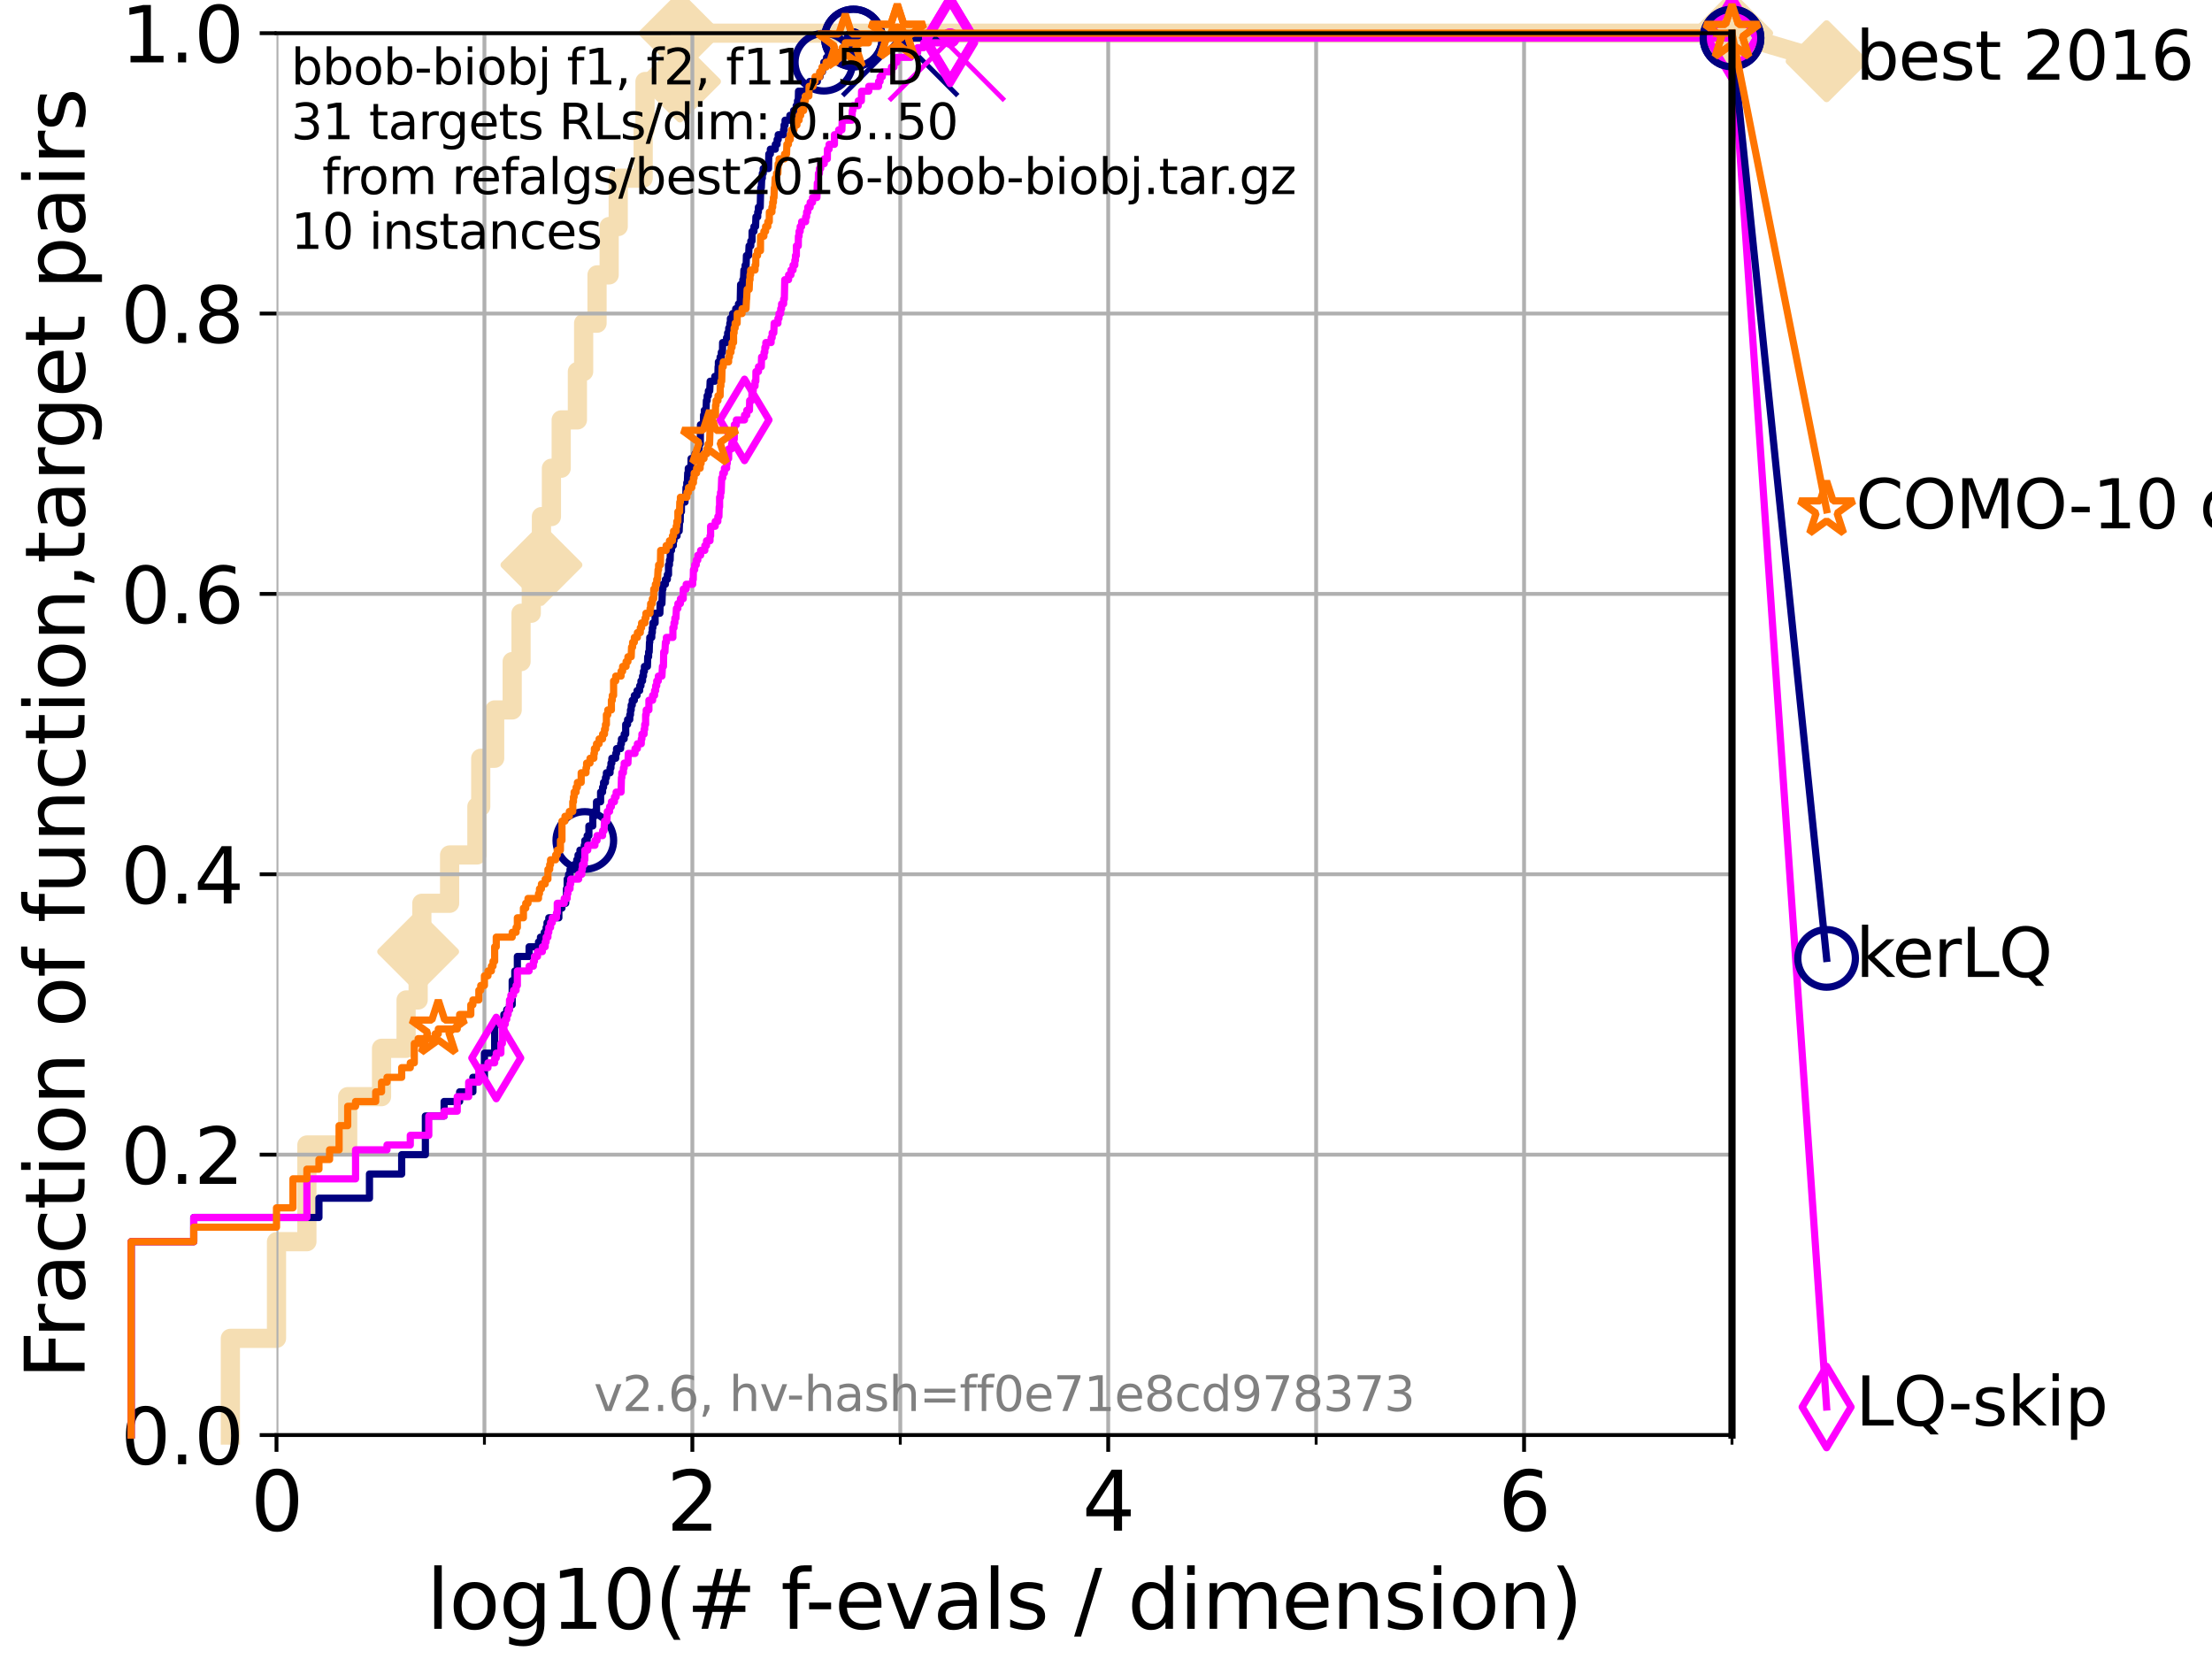 <?xml version="1.0" encoding="utf-8" standalone="no"?>
<!DOCTYPE svg PUBLIC "-//W3C//DTD SVG 1.1//EN"
  "http://www.w3.org/Graphics/SVG/1.1/DTD/svg11.dtd">
<svg xmlns:xlink="http://www.w3.org/1999/xlink" width="460.8pt" height="345.6pt" viewBox="0 0 460.8 345.6" xmlns="http://www.w3.org/2000/svg" version="1.1">
 <defs>
  <style type="text/css">*{stroke-linejoin: round; stroke-linecap: butt}</style>
 </defs>
 <g id="figure_1">
  <g id="patch_1">
   <path d="M 0 345.6 
L 460.8 345.6 
L 460.8 0 
L 0 0 
z
" style="fill: #ffffff"/>
  </g>
  <g id="axes_1">
   <g id="patch_2">
    <path d="M 57.6 298.944 
L 360.806 298.944 
L 360.806 6.912 
L 57.6 6.912 
z
" style="fill: #ffffff"/>
   </g>
   <g id="line2d_1">
    <path d="M 47.991 298.944 
L 47.991 278.804 
L 57.6 278.804 
L 57.6 258.664 
L 63.93 258.664 
L 63.93 238.524 
L 72.432 238.524 
L 72.432 228.454 
L 79.481 228.454 
L 79.481 218.383 
L 84.596 218.383 
L 84.596 208.313 
L 87.108 208.313 
L 87.108 198.243 
L 87.876 198.243 
L 87.876 188.173 
L 93.66 188.173 
L 93.66 178.103 
L 99.347 178.103 
L 99.347 168.033 
L 100.147 168.033 
L 100.147 157.963 
L 103.047 157.963 
L 103.047 147.893 
L 106.699 147.893 
L 106.699 137.823 
L 108.543 137.823 
L 108.543 127.753 
L 110.675 127.753 
L 110.675 117.683 
L 112.79 117.683 
L 112.79 107.613 
L 114.872 107.613 
L 114.872 97.543 
L 116.908 97.543 
L 116.908 87.473 
L 120.284 87.473 
L 120.284 77.402 
L 121.582 77.402 
L 121.582 67.332 
L 124.374 67.332 
L 124.374 57.262 
L 126.899 57.262 
L 126.899 47.192 
L 128.786 47.192 
L 128.786 37.122 
L 133.983 37.122 
L 133.983 27.052 
L 134.368 27.052 
L 134.368 16.982 
L 141.654 16.982 
L 141.654 6.912 
L 360.806 6.912 
" style="fill: none; stroke: #f5deb3; stroke-width: 4; stroke-linecap: square"/>
   </g>
   <g id="line2d_2">
    <defs>
     <path id="m88014630e4" d="M -0 7.778 
L 7.778 0 
L 0 -7.778 
L -7.778 -0 
z
" style="stroke: #f5deb3; stroke-width: 1.5; stroke-linejoin: miter"/>
    </defs>
    <g>
     <use xlink:href="#m88014630e4" x="87.108" y="198.243" style="fill: #f5deb3; stroke: #f5deb3; stroke-width: 1.5; stroke-linejoin: miter"/>
     <use xlink:href="#m88014630e4" x="112.79" y="117.683" style="fill: #f5deb3; stroke: #f5deb3; stroke-width: 1.5; stroke-linejoin: miter"/>
     <use xlink:href="#m88014630e4" x="141.654" y="16.982" style="fill: #f5deb3; stroke: #f5deb3; stroke-width: 1.5; stroke-linejoin: miter"/>
     <use xlink:href="#m88014630e4" x="141.654" y="6.912" style="fill: #f5deb3; stroke: #f5deb3; stroke-width: 1.5; stroke-linejoin: miter"/>
     <use xlink:href="#m88014630e4" x="141.654" y="6.912" style="fill: #f5deb3; stroke: #f5deb3; stroke-width: 1.5; stroke-linejoin: miter"/>
     <use xlink:href="#m88014630e4" x="360.806" y="6.912" style="fill: #f5deb3; stroke: #f5deb3; stroke-width: 1.5; stroke-linejoin: miter"/>
    </g>
   </g>
   <g id="line2d_3">
    <path style="fill: none; stroke: #f5deb3; stroke-width: 4; stroke-linecap: square"/>
    <g/>
   </g>
   <g id="line2d_4">
    <path d="M 360.806 6.912 
L 380.515 12.753 
" style="fill: none; stroke: #f5deb3; stroke-width: 4; stroke-linecap: square"/>
    <g>
     <use xlink:href="#m88014630e4" x="360.806" y="6.912" style="fill: #f5deb3; stroke: #f5deb3; stroke-width: 1.5; stroke-linejoin: miter"/>
     <use xlink:href="#m88014630e4" x="380.515" y="12.753" style="fill: #f5deb3; stroke: #f5deb3; stroke-width: 1.5; stroke-linejoin: miter"/>
    </g>
   </g>
   <g id="matplotlib.axis_1">
    <g id="xtick_1">
     <g id="line2d_5">
      <path d="M 57.6 298.944 
L 57.6 6.912 
" clip-path="url(#p68356fd315)" style="fill: none; stroke: #b0b0b0; stroke-width: 0.8; stroke-linecap: square"/>
     </g>
     <g id="line2d_6">
      <defs>
       <path id="me0addc210c" d="M 0 0 
L 0 3.5 
" style="stroke: #000000; stroke-width: 0.8"/>
      </defs>
      <g>
       <use xlink:href="#me0addc210c" x="57.6" y="298.944" style="stroke: #000000; stroke-width: 0.8"/>
      </g>
     </g>
     <g id="text_1">
      <!-- 0 -->
      <g transform="translate(52.192 318.861) scale(0.17 -0.17)">
       <defs>
        <path id="DejaVuSans-30" d="M 2034 4250 
Q 1547 4250 1301 3770 
Q 1056 3291 1056 2328 
Q 1056 1369 1301 889 
Q 1547 409 2034 409 
Q 2525 409 2770 889 
Q 3016 1369 3016 2328 
Q 3016 3291 2770 3770 
Q 2525 4250 2034 4250 
z
M 2034 4750 
Q 2819 4750 3233 4129 
Q 3647 3509 3647 2328 
Q 3647 1150 3233 529 
Q 2819 -91 2034 -91 
Q 1250 -91 836 529 
Q 422 1150 422 2328 
Q 422 3509 836 4129 
Q 1250 4750 2034 4750 
z
" transform="scale(0.016)"/>
       </defs>
       <use xlink:href="#DejaVuSans-30"/>
      </g>
     </g>
    </g>
    <g id="xtick_2">
     <g id="line2d_7">
      <path d="M 144.23 298.944 
L 144.23 6.912 
" clip-path="url(#p68356fd315)" style="fill: none; stroke: #b0b0b0; stroke-width: 0.8; stroke-linecap: square"/>
     </g>
     <g id="line2d_8">
      <g>
       <use xlink:href="#me0addc210c" x="144.23" y="298.944" style="stroke: #000000; stroke-width: 0.8"/>
      </g>
     </g>
     <g id="text_2">
      <!-- 2 -->
      <g transform="translate(138.822 318.861) scale(0.17 -0.17)">
       <defs>
        <path id="DejaVuSans-32" d="M 1228 531 
L 3431 531 
L 3431 0 
L 469 0 
L 469 531 
Q 828 903 1448 1529 
Q 2069 2156 2228 2338 
Q 2531 2678 2651 2914 
Q 2772 3150 2772 3378 
Q 2772 3750 2511 3984 
Q 2250 4219 1831 4219 
Q 1534 4219 1204 4116 
Q 875 4013 500 3803 
L 500 4441 
Q 881 4594 1212 4672 
Q 1544 4750 1819 4750 
Q 2544 4750 2975 4387 
Q 3406 4025 3406 3419 
Q 3406 3131 3298 2873 
Q 3191 2616 2906 2266 
Q 2828 2175 2409 1742 
Q 1991 1309 1228 531 
z
" transform="scale(0.016)"/>
       </defs>
       <use xlink:href="#DejaVuSans-32"/>
      </g>
     </g>
    </g>
    <g id="xtick_3">
     <g id="line2d_9">
      <path d="M 230.861 298.944 
L 230.861 6.912 
" clip-path="url(#p68356fd315)" style="fill: none; stroke: #b0b0b0; stroke-width: 0.8; stroke-linecap: square"/>
     </g>
     <g id="line2d_10">
      <g>
       <use xlink:href="#me0addc210c" x="230.861" y="298.944" style="stroke: #000000; stroke-width: 0.8"/>
      </g>
     </g>
     <g id="text_3">
      <!-- 4 -->
      <g transform="translate(225.453 318.861) scale(0.17 -0.17)">
       <defs>
        <path id="DejaVuSans-34" d="M 2419 4116 
L 825 1625 
L 2419 1625 
L 2419 4116 
z
M 2253 4666 
L 3047 4666 
L 3047 1625 
L 3713 1625 
L 3713 1100 
L 3047 1100 
L 3047 0 
L 2419 0 
L 2419 1100 
L 313 1100 
L 313 1709 
L 2253 4666 
z
" transform="scale(0.016)"/>
       </defs>
       <use xlink:href="#DejaVuSans-34"/>
      </g>
     </g>
    </g>
    <g id="xtick_4">
     <g id="line2d_11">
      <path d="M 317.491 298.944 
L 317.491 6.912 
" clip-path="url(#p68356fd315)" style="fill: none; stroke: #b0b0b0; stroke-width: 0.8; stroke-linecap: square"/>
     </g>
     <g id="line2d_12">
      <g>
       <use xlink:href="#me0addc210c" x="317.491" y="298.944" style="stroke: #000000; stroke-width: 0.8"/>
      </g>
     </g>
     <g id="text_4">
      <!-- 6 -->
      <g transform="translate(312.083 318.861) scale(0.17 -0.17)">
       <defs>
        <path id="DejaVuSans-36" d="M 2113 2584 
Q 1688 2584 1439 2293 
Q 1191 2003 1191 1497 
Q 1191 994 1439 701 
Q 1688 409 2113 409 
Q 2538 409 2786 701 
Q 3034 994 3034 1497 
Q 3034 2003 2786 2293 
Q 2538 2584 2113 2584 
z
M 3366 4563 
L 3366 3988 
Q 3128 4100 2886 4159 
Q 2644 4219 2406 4219 
Q 1781 4219 1451 3797 
Q 1122 3375 1075 2522 
Q 1259 2794 1537 2939 
Q 1816 3084 2150 3084 
Q 2853 3084 3261 2657 
Q 3669 2231 3669 1497 
Q 3669 778 3244 343 
Q 2819 -91 2113 -91 
Q 1303 -91 875 529 
Q 447 1150 447 2328 
Q 447 3434 972 4092 
Q 1497 4750 2381 4750 
Q 2619 4750 2861 4703 
Q 3103 4656 3366 4563 
z
" transform="scale(0.016)"/>
       </defs>
       <use xlink:href="#DejaVuSans-36"/>
      </g>
     </g>
    </g>
    <g id="xtick_5">
     <g id="line2d_13">
      <path d="M 100.915 298.944 
L 100.915 6.912 
" clip-path="url(#p68356fd315)" style="fill: none; stroke: #b0b0b0; stroke-width: 0.8; stroke-linecap: square"/>
     </g>
     <g id="line2d_14">
      <defs>
       <path id="m4ced12c4c7" d="M 0 0 
L 0 2 
" style="stroke: #000000; stroke-width: 0.6"/>
      </defs>
      <g>
       <use xlink:href="#m4ced12c4c7" x="100.915" y="298.944" style="stroke: #000000; stroke-width: 0.6"/>
      </g>
     </g>
    </g>
    <g id="xtick_6">
     <g id="line2d_15">
      <path d="M 187.546 298.944 
L 187.546 6.912 
" clip-path="url(#p68356fd315)" style="fill: none; stroke: #b0b0b0; stroke-width: 0.8; stroke-linecap: square"/>
     </g>
     <g id="line2d_16">
      <g>
       <use xlink:href="#m4ced12c4c7" x="187.546" y="298.944" style="stroke: #000000; stroke-width: 0.6"/>
      </g>
     </g>
    </g>
    <g id="xtick_7">
     <g id="line2d_17">
      <path d="M 274.176 298.944 
L 274.176 6.912 
" clip-path="url(#p68356fd315)" style="fill: none; stroke: #b0b0b0; stroke-width: 0.8; stroke-linecap: square"/>
     </g>
     <g id="line2d_18">
      <g>
       <use xlink:href="#m4ced12c4c7" x="274.176" y="298.944" style="stroke: #000000; stroke-width: 0.6"/>
      </g>
     </g>
    </g>
    <g id="xtick_8">
     <g id="line2d_19">
      <path d="M 360.806 298.944 
L 360.806 6.912 
" clip-path="url(#p68356fd315)" style="fill: none; stroke: #b0b0b0; stroke-width: 0.8; stroke-linecap: square"/>
     </g>
     <g id="line2d_20">
      <g>
       <use xlink:href="#m4ced12c4c7" x="360.806" y="298.944" style="stroke: #000000; stroke-width: 0.6"/>
      </g>
     </g>
    </g>
    <g id="text_5">
     <!-- log10(# f-evals / dimension) -->
     <g transform="translate(88.823 339.314) scale(0.17 -0.17)">
      <defs>
       <path id="DejaVuSans-6c" d="M 603 4863 
L 1178 4863 
L 1178 0 
L 603 0 
L 603 4863 
z
" transform="scale(0.016)"/>
       <path id="DejaVuSans-6f" d="M 1959 3097 
Q 1497 3097 1228 2736 
Q 959 2375 959 1747 
Q 959 1119 1226 758 
Q 1494 397 1959 397 
Q 2419 397 2687 759 
Q 2956 1122 2956 1747 
Q 2956 2369 2687 2733 
Q 2419 3097 1959 3097 
z
M 1959 3584 
Q 2709 3584 3137 3096 
Q 3566 2609 3566 1747 
Q 3566 888 3137 398 
Q 2709 -91 1959 -91 
Q 1206 -91 779 398 
Q 353 888 353 1747 
Q 353 2609 779 3096 
Q 1206 3584 1959 3584 
z
" transform="scale(0.016)"/>
       <path id="DejaVuSans-67" d="M 2906 1791 
Q 2906 2416 2648 2759 
Q 2391 3103 1925 3103 
Q 1463 3103 1205 2759 
Q 947 2416 947 1791 
Q 947 1169 1205 825 
Q 1463 481 1925 481 
Q 2391 481 2648 825 
Q 2906 1169 2906 1791 
z
M 3481 434 
Q 3481 -459 3084 -895 
Q 2688 -1331 1869 -1331 
Q 1566 -1331 1297 -1286 
Q 1028 -1241 775 -1147 
L 775 -588 
Q 1028 -725 1275 -790 
Q 1522 -856 1778 -856 
Q 2344 -856 2625 -561 
Q 2906 -266 2906 331 
L 2906 616 
Q 2728 306 2450 153 
Q 2172 0 1784 0 
Q 1141 0 747 490 
Q 353 981 353 1791 
Q 353 2603 747 3093 
Q 1141 3584 1784 3584 
Q 2172 3584 2450 3431 
Q 2728 3278 2906 2969 
L 2906 3500 
L 3481 3500 
L 3481 434 
z
" transform="scale(0.016)"/>
       <path id="DejaVuSans-31" d="M 794 531 
L 1825 531 
L 1825 4091 
L 703 3866 
L 703 4441 
L 1819 4666 
L 2450 4666 
L 2450 531 
L 3481 531 
L 3481 0 
L 794 0 
L 794 531 
z
" transform="scale(0.016)"/>
       <path id="DejaVuSans-28" d="M 1984 4856 
Q 1566 4138 1362 3434 
Q 1159 2731 1159 2009 
Q 1159 1288 1364 580 
Q 1569 -128 1984 -844 
L 1484 -844 
Q 1016 -109 783 600 
Q 550 1309 550 2009 
Q 550 2706 781 3412 
Q 1013 4119 1484 4856 
L 1984 4856 
z
" transform="scale(0.016)"/>
       <path id="DejaVuSans-23" d="M 3272 2816 
L 2363 2816 
L 2100 1772 
L 3016 1772 
L 3272 2816 
z
M 2803 4594 
L 2478 3297 
L 3391 3297 
L 3719 4594 
L 4219 4594 
L 3897 3297 
L 4872 3297 
L 4872 2816 
L 3775 2816 
L 3519 1772 
L 4513 1772 
L 4513 1294 
L 3397 1294 
L 3072 0 
L 2572 0 
L 2894 1294 
L 1978 1294 
L 1656 0 
L 1153 0 
L 1478 1294 
L 494 1294 
L 494 1772 
L 1594 1772 
L 1856 2816 
L 850 2816 
L 850 3297 
L 1978 3297 
L 2297 4594 
L 2803 4594 
z
" transform="scale(0.016)"/>
       <path id="DejaVuSans-20" transform="scale(0.016)"/>
       <path id="DejaVuSans-66" d="M 2375 4863 
L 2375 4384 
L 1825 4384 
Q 1516 4384 1395 4259 
Q 1275 4134 1275 3809 
L 1275 3500 
L 2222 3500 
L 2222 3053 
L 1275 3053 
L 1275 0 
L 697 0 
L 697 3053 
L 147 3053 
L 147 3500 
L 697 3500 
L 697 3744 
Q 697 4328 969 4595 
Q 1241 4863 1831 4863 
L 2375 4863 
z
" transform="scale(0.016)"/>
       <path id="DejaVuSans-2d" d="M 313 2009 
L 1997 2009 
L 1997 1497 
L 313 1497 
L 313 2009 
z
" transform="scale(0.016)"/>
       <path id="DejaVuSans-65" d="M 3597 1894 
L 3597 1613 
L 953 1613 
Q 991 1019 1311 708 
Q 1631 397 2203 397 
Q 2534 397 2845 478 
Q 3156 559 3463 722 
L 3463 178 
Q 3153 47 2828 -22 
Q 2503 -91 2169 -91 
Q 1331 -91 842 396 
Q 353 884 353 1716 
Q 353 2575 817 3079 
Q 1281 3584 2069 3584 
Q 2775 3584 3186 3129 
Q 3597 2675 3597 1894 
z
M 3022 2063 
Q 3016 2534 2758 2815 
Q 2500 3097 2075 3097 
Q 1594 3097 1305 2825 
Q 1016 2553 972 2059 
L 3022 2063 
z
" transform="scale(0.016)"/>
       <path id="DejaVuSans-76" d="M 191 3500 
L 800 3500 
L 1894 563 
L 2988 3500 
L 3597 3500 
L 2284 0 
L 1503 0 
L 191 3500 
z
" transform="scale(0.016)"/>
       <path id="DejaVuSans-61" d="M 2194 1759 
Q 1497 1759 1228 1600 
Q 959 1441 959 1056 
Q 959 750 1161 570 
Q 1363 391 1709 391 
Q 2188 391 2477 730 
Q 2766 1069 2766 1631 
L 2766 1759 
L 2194 1759 
z
M 3341 1997 
L 3341 0 
L 2766 0 
L 2766 531 
Q 2569 213 2275 61 
Q 1981 -91 1556 -91 
Q 1019 -91 701 211 
Q 384 513 384 1019 
Q 384 1609 779 1909 
Q 1175 2209 1959 2209 
L 2766 2209 
L 2766 2266 
Q 2766 2663 2505 2880 
Q 2244 3097 1772 3097 
Q 1472 3097 1187 3025 
Q 903 2953 641 2809 
L 641 3341 
Q 956 3463 1253 3523 
Q 1550 3584 1831 3584 
Q 2591 3584 2966 3190 
Q 3341 2797 3341 1997 
z
" transform="scale(0.016)"/>
       <path id="DejaVuSans-73" d="M 2834 3397 
L 2834 2853 
Q 2591 2978 2328 3040 
Q 2066 3103 1784 3103 
Q 1356 3103 1142 2972 
Q 928 2841 928 2578 
Q 928 2378 1081 2264 
Q 1234 2150 1697 2047 
L 1894 2003 
Q 2506 1872 2764 1633 
Q 3022 1394 3022 966 
Q 3022 478 2636 193 
Q 2250 -91 1575 -91 
Q 1294 -91 989 -36 
Q 684 19 347 128 
L 347 722 
Q 666 556 975 473 
Q 1284 391 1588 391 
Q 1994 391 2212 530 
Q 2431 669 2431 922 
Q 2431 1156 2273 1281 
Q 2116 1406 1581 1522 
L 1381 1569 
Q 847 1681 609 1914 
Q 372 2147 372 2553 
Q 372 3047 722 3315 
Q 1072 3584 1716 3584 
Q 2034 3584 2315 3537 
Q 2597 3491 2834 3397 
z
" transform="scale(0.016)"/>
       <path id="DejaVuSans-2f" d="M 1625 4666 
L 2156 4666 
L 531 -594 
L 0 -594 
L 1625 4666 
z
" transform="scale(0.016)"/>
       <path id="DejaVuSans-64" d="M 2906 2969 
L 2906 4863 
L 3481 4863 
L 3481 0 
L 2906 0 
L 2906 525 
Q 2725 213 2448 61 
Q 2172 -91 1784 -91 
Q 1150 -91 751 415 
Q 353 922 353 1747 
Q 353 2572 751 3078 
Q 1150 3584 1784 3584 
Q 2172 3584 2448 3432 
Q 2725 3281 2906 2969 
z
M 947 1747 
Q 947 1113 1208 752 
Q 1469 391 1925 391 
Q 2381 391 2643 752 
Q 2906 1113 2906 1747 
Q 2906 2381 2643 2742 
Q 2381 3103 1925 3103 
Q 1469 3103 1208 2742 
Q 947 2381 947 1747 
z
" transform="scale(0.016)"/>
       <path id="DejaVuSans-69" d="M 603 3500 
L 1178 3500 
L 1178 0 
L 603 0 
L 603 3500 
z
M 603 4863 
L 1178 4863 
L 1178 4134 
L 603 4134 
L 603 4863 
z
" transform="scale(0.016)"/>
       <path id="DejaVuSans-6d" d="M 3328 2828 
Q 3544 3216 3844 3400 
Q 4144 3584 4550 3584 
Q 5097 3584 5394 3201 
Q 5691 2819 5691 2113 
L 5691 0 
L 5113 0 
L 5113 2094 
Q 5113 2597 4934 2840 
Q 4756 3084 4391 3084 
Q 3944 3084 3684 2787 
Q 3425 2491 3425 1978 
L 3425 0 
L 2847 0 
L 2847 2094 
Q 2847 2600 2669 2842 
Q 2491 3084 2119 3084 
Q 1678 3084 1418 2786 
Q 1159 2488 1159 1978 
L 1159 0 
L 581 0 
L 581 3500 
L 1159 3500 
L 1159 2956 
Q 1356 3278 1631 3431 
Q 1906 3584 2284 3584 
Q 2666 3584 2933 3390 
Q 3200 3197 3328 2828 
z
" transform="scale(0.016)"/>
       <path id="DejaVuSans-6e" d="M 3513 2113 
L 3513 0 
L 2938 0 
L 2938 2094 
Q 2938 2591 2744 2837 
Q 2550 3084 2163 3084 
Q 1697 3084 1428 2787 
Q 1159 2491 1159 1978 
L 1159 0 
L 581 0 
L 581 3500 
L 1159 3500 
L 1159 2956 
Q 1366 3272 1645 3428 
Q 1925 3584 2291 3584 
Q 2894 3584 3203 3211 
Q 3513 2838 3513 2113 
z
" transform="scale(0.016)"/>
       <path id="DejaVuSans-29" d="M 513 4856 
L 1013 4856 
Q 1481 4119 1714 3412 
Q 1947 2706 1947 2009 
Q 1947 1309 1714 600 
Q 1481 -109 1013 -844 
L 513 -844 
Q 928 -128 1133 580 
Q 1338 1288 1338 2009 
Q 1338 2731 1133 3434 
Q 928 4138 513 4856 
z
" transform="scale(0.016)"/>
      </defs>
      <use xlink:href="#DejaVuSans-6c"/>
      <use xlink:href="#DejaVuSans-6f" x="27.783"/>
      <use xlink:href="#DejaVuSans-67" x="88.965"/>
      <use xlink:href="#DejaVuSans-31" x="152.441"/>
      <use xlink:href="#DejaVuSans-30" x="216.064"/>
      <use xlink:href="#DejaVuSans-28" x="279.688"/>
      <use xlink:href="#DejaVuSans-23" x="318.701"/>
      <use xlink:href="#DejaVuSans-20" x="402.49"/>
      <use xlink:href="#DejaVuSans-66" x="434.277"/>
      <use xlink:href="#DejaVuSans-2d" x="463.982"/>
      <use xlink:href="#DejaVuSans-65" x="500.066"/>
      <use xlink:href="#DejaVuSans-76" x="561.59"/>
      <use xlink:href="#DejaVuSans-61" x="620.77"/>
      <use xlink:href="#DejaVuSans-6c" x="682.049"/>
      <use xlink:href="#DejaVuSans-73" x="709.832"/>
      <use xlink:href="#DejaVuSans-20" x="761.932"/>
      <use xlink:href="#DejaVuSans-2f" x="793.719"/>
      <use xlink:href="#DejaVuSans-20" x="827.41"/>
      <use xlink:href="#DejaVuSans-64" x="859.197"/>
      <use xlink:href="#DejaVuSans-69" x="922.674"/>
      <use xlink:href="#DejaVuSans-6d" x="950.457"/>
      <use xlink:href="#DejaVuSans-65" x="1047.869"/>
      <use xlink:href="#DejaVuSans-6e" x="1109.393"/>
      <use xlink:href="#DejaVuSans-73" x="1172.771"/>
      <use xlink:href="#DejaVuSans-69" x="1224.871"/>
      <use xlink:href="#DejaVuSans-6f" x="1252.654"/>
      <use xlink:href="#DejaVuSans-6e" x="1313.836"/>
      <use xlink:href="#DejaVuSans-29" x="1377.215"/>
     </g>
    </g>
   </g>
   <g id="matplotlib.axis_2">
    <g id="ytick_1">
     <g id="line2d_21">
      <path d="M 57.6 298.944 
L 360.806 298.944 
" clip-path="url(#p68356fd315)" style="fill: none; stroke: #b0b0b0; stroke-width: 0.8; stroke-linecap: square"/>
     </g>
     <g id="line2d_22">
      <defs>
       <path id="m388611ecf0" d="M 0 0 
L -3.5 0 
" style="stroke: #000000; stroke-width: 0.8"/>
      </defs>
      <g>
       <use xlink:href="#m388611ecf0" x="57.6" y="298.944" style="stroke: #000000; stroke-width: 0.8"/>
      </g>
     </g>
     <g id="text_6">
      <!-- 0.0 -->
      <g transform="translate(25.155 305.023) scale(0.16 -0.16)">
       <defs>
        <path id="DejaVuSans-2e" d="M 684 794 
L 1344 794 
L 1344 0 
L 684 0 
L 684 794 
z
" transform="scale(0.016)"/>
       </defs>
       <use xlink:href="#DejaVuSans-30"/>
       <use xlink:href="#DejaVuSans-2e" x="63.623"/>
       <use xlink:href="#DejaVuSans-30" x="95.41"/>
      </g>
     </g>
    </g>
    <g id="ytick_2">
     <g id="line2d_23">
      <path d="M 57.6 240.538 
L 360.806 240.538 
" clip-path="url(#p68356fd315)" style="fill: none; stroke: #b0b0b0; stroke-width: 0.8; stroke-linecap: square"/>
     </g>
     <g id="line2d_24">
      <g>
       <use xlink:href="#m388611ecf0" x="57.6" y="240.538" style="stroke: #000000; stroke-width: 0.8"/>
      </g>
     </g>
     <g id="text_7">
      <!-- 0.2 -->
      <g transform="translate(25.155 246.616) scale(0.16 -0.16)">
       <use xlink:href="#DejaVuSans-30"/>
       <use xlink:href="#DejaVuSans-2e" x="63.623"/>
       <use xlink:href="#DejaVuSans-32" x="95.41"/>
      </g>
     </g>
    </g>
    <g id="ytick_3">
     <g id="line2d_25">
      <path d="M 57.6 182.131 
L 360.806 182.131 
" clip-path="url(#p68356fd315)" style="fill: none; stroke: #b0b0b0; stroke-width: 0.8; stroke-linecap: square"/>
     </g>
     <g id="line2d_26">
      <g>
       <use xlink:href="#m388611ecf0" x="57.6" y="182.131" style="stroke: #000000; stroke-width: 0.8"/>
      </g>
     </g>
     <g id="text_8">
      <!-- 0.4 -->
      <g transform="translate(25.155 188.21) scale(0.16 -0.16)">
       <use xlink:href="#DejaVuSans-30"/>
       <use xlink:href="#DejaVuSans-2e" x="63.623"/>
       <use xlink:href="#DejaVuSans-34" x="95.41"/>
      </g>
     </g>
    </g>
    <g id="ytick_4">
     <g id="line2d_27">
      <path d="M 57.6 123.725 
L 360.806 123.725 
" clip-path="url(#p68356fd315)" style="fill: none; stroke: #b0b0b0; stroke-width: 0.8; stroke-linecap: square"/>
     </g>
     <g id="line2d_28">
      <g>
       <use xlink:href="#m388611ecf0" x="57.6" y="123.725" style="stroke: #000000; stroke-width: 0.8"/>
      </g>
     </g>
     <g id="text_9">
      <!-- 0.6 -->
      <g transform="translate(25.155 129.804) scale(0.16 -0.16)">
       <use xlink:href="#DejaVuSans-30"/>
       <use xlink:href="#DejaVuSans-2e" x="63.623"/>
       <use xlink:href="#DejaVuSans-36" x="95.41"/>
      </g>
     </g>
    </g>
    <g id="ytick_5">
     <g id="line2d_29">
      <path d="M 57.6 65.318 
L 360.806 65.318 
" clip-path="url(#p68356fd315)" style="fill: none; stroke: #b0b0b0; stroke-width: 0.8; stroke-linecap: square"/>
     </g>
     <g id="line2d_30">
      <g>
       <use xlink:href="#m388611ecf0" x="57.6" y="65.318" style="stroke: #000000; stroke-width: 0.8"/>
      </g>
     </g>
     <g id="text_10">
      <!-- 0.8 -->
      <g transform="translate(25.155 71.397) scale(0.16 -0.16)">
       <defs>
        <path id="DejaVuSans-38" d="M 2034 2216 
Q 1584 2216 1326 1975 
Q 1069 1734 1069 1313 
Q 1069 891 1326 650 
Q 1584 409 2034 409 
Q 2484 409 2743 651 
Q 3003 894 3003 1313 
Q 3003 1734 2745 1975 
Q 2488 2216 2034 2216 
z
M 1403 2484 
Q 997 2584 770 2862 
Q 544 3141 544 3541 
Q 544 4100 942 4425 
Q 1341 4750 2034 4750 
Q 2731 4750 3128 4425 
Q 3525 4100 3525 3541 
Q 3525 3141 3298 2862 
Q 3072 2584 2669 2484 
Q 3125 2378 3379 2068 
Q 3634 1759 3634 1313 
Q 3634 634 3220 271 
Q 2806 -91 2034 -91 
Q 1263 -91 848 271 
Q 434 634 434 1313 
Q 434 1759 690 2068 
Q 947 2378 1403 2484 
z
M 1172 3481 
Q 1172 3119 1398 2916 
Q 1625 2713 2034 2713 
Q 2441 2713 2670 2916 
Q 2900 3119 2900 3481 
Q 2900 3844 2670 4047 
Q 2441 4250 2034 4250 
Q 1625 4250 1398 4047 
Q 1172 3844 1172 3481 
z
" transform="scale(0.016)"/>
       </defs>
       <use xlink:href="#DejaVuSans-30"/>
       <use xlink:href="#DejaVuSans-2e" x="63.623"/>
       <use xlink:href="#DejaVuSans-38" x="95.41"/>
      </g>
     </g>
    </g>
    <g id="ytick_6">
     <g id="line2d_31">
      <path d="M 57.6 6.912 
L 360.806 6.912 
" clip-path="url(#p68356fd315)" style="fill: none; stroke: #b0b0b0; stroke-width: 0.8; stroke-linecap: square"/>
     </g>
     <g id="line2d_32">
      <g>
       <use xlink:href="#m388611ecf0" x="57.6" y="6.912" style="stroke: #000000; stroke-width: 0.8"/>
      </g>
     </g>
     <g id="text_11">
      <!-- 1.0 -->
      <g transform="translate(25.155 12.991) scale(0.16 -0.16)">
       <use xlink:href="#DejaVuSans-31"/>
       <use xlink:href="#DejaVuSans-2e" x="63.623"/>
       <use xlink:href="#DejaVuSans-30" x="95.41"/>
      </g>
     </g>
    </g>
    <g id="text_12">
     <!-- Fraction of function,target pairs -->
     <g transform="translate(17.62 287.313) rotate(-90) scale(0.17 -0.17)">
      <defs>
       <path id="DejaVuSans-46" d="M 628 4666 
L 3309 4666 
L 3309 4134 
L 1259 4134 
L 1259 2759 
L 3109 2759 
L 3109 2228 
L 1259 2228 
L 1259 0 
L 628 0 
L 628 4666 
z
" transform="scale(0.016)"/>
       <path id="DejaVuSans-72" d="M 2631 2963 
Q 2534 3019 2420 3045 
Q 2306 3072 2169 3072 
Q 1681 3072 1420 2755 
Q 1159 2438 1159 1844 
L 1159 0 
L 581 0 
L 581 3500 
L 1159 3500 
L 1159 2956 
Q 1341 3275 1631 3429 
Q 1922 3584 2338 3584 
Q 2397 3584 2469 3576 
Q 2541 3569 2628 3553 
L 2631 2963 
z
" transform="scale(0.016)"/>
       <path id="DejaVuSans-63" d="M 3122 3366 
L 3122 2828 
Q 2878 2963 2633 3030 
Q 2388 3097 2138 3097 
Q 1578 3097 1268 2742 
Q 959 2388 959 1747 
Q 959 1106 1268 751 
Q 1578 397 2138 397 
Q 2388 397 2633 464 
Q 2878 531 3122 666 
L 3122 134 
Q 2881 22 2623 -34 
Q 2366 -91 2075 -91 
Q 1284 -91 818 406 
Q 353 903 353 1747 
Q 353 2603 823 3093 
Q 1294 3584 2113 3584 
Q 2378 3584 2631 3529 
Q 2884 3475 3122 3366 
z
" transform="scale(0.016)"/>
       <path id="DejaVuSans-74" d="M 1172 4494 
L 1172 3500 
L 2356 3500 
L 2356 3053 
L 1172 3053 
L 1172 1153 
Q 1172 725 1289 603 
Q 1406 481 1766 481 
L 2356 481 
L 2356 0 
L 1766 0 
Q 1100 0 847 248 
Q 594 497 594 1153 
L 594 3053 
L 172 3053 
L 172 3500 
L 594 3500 
L 594 4494 
L 1172 4494 
z
" transform="scale(0.016)"/>
       <path id="DejaVuSans-75" d="M 544 1381 
L 544 3500 
L 1119 3500 
L 1119 1403 
Q 1119 906 1312 657 
Q 1506 409 1894 409 
Q 2359 409 2629 706 
Q 2900 1003 2900 1516 
L 2900 3500 
L 3475 3500 
L 3475 0 
L 2900 0 
L 2900 538 
Q 2691 219 2414 64 
Q 2138 -91 1772 -91 
Q 1169 -91 856 284 
Q 544 659 544 1381 
z
M 1991 3584 
L 1991 3584 
z
" transform="scale(0.016)"/>
       <path id="DejaVuSans-2c" d="M 750 794 
L 1409 794 
L 1409 256 
L 897 -744 
L 494 -744 
L 750 256 
L 750 794 
z
" transform="scale(0.016)"/>
       <path id="DejaVuSans-70" d="M 1159 525 
L 1159 -1331 
L 581 -1331 
L 581 3500 
L 1159 3500 
L 1159 2969 
Q 1341 3281 1617 3432 
Q 1894 3584 2278 3584 
Q 2916 3584 3314 3078 
Q 3713 2572 3713 1747 
Q 3713 922 3314 415 
Q 2916 -91 2278 -91 
Q 1894 -91 1617 61 
Q 1341 213 1159 525 
z
M 3116 1747 
Q 3116 2381 2855 2742 
Q 2594 3103 2138 3103 
Q 1681 3103 1420 2742 
Q 1159 2381 1159 1747 
Q 1159 1113 1420 752 
Q 1681 391 2138 391 
Q 2594 391 2855 752 
Q 3116 1113 3116 1747 
z
" transform="scale(0.016)"/>
      </defs>
      <use xlink:href="#DejaVuSans-46"/>
      <use xlink:href="#DejaVuSans-72" x="50.27"/>
      <use xlink:href="#DejaVuSans-61" x="91.383"/>
      <use xlink:href="#DejaVuSans-63" x="152.662"/>
      <use xlink:href="#DejaVuSans-74" x="207.643"/>
      <use xlink:href="#DejaVuSans-69" x="246.852"/>
      <use xlink:href="#DejaVuSans-6f" x="274.635"/>
      <use xlink:href="#DejaVuSans-6e" x="335.816"/>
      <use xlink:href="#DejaVuSans-20" x="399.195"/>
      <use xlink:href="#DejaVuSans-6f" x="430.982"/>
      <use xlink:href="#DejaVuSans-66" x="492.164"/>
      <use xlink:href="#DejaVuSans-20" x="527.369"/>
      <use xlink:href="#DejaVuSans-66" x="559.156"/>
      <use xlink:href="#DejaVuSans-75" x="594.361"/>
      <use xlink:href="#DejaVuSans-6e" x="657.74"/>
      <use xlink:href="#DejaVuSans-63" x="721.119"/>
      <use xlink:href="#DejaVuSans-74" x="776.1"/>
      <use xlink:href="#DejaVuSans-69" x="815.309"/>
      <use xlink:href="#DejaVuSans-6f" x="843.092"/>
      <use xlink:href="#DejaVuSans-6e" x="904.273"/>
      <use xlink:href="#DejaVuSans-2c" x="967.652"/>
      <use xlink:href="#DejaVuSans-74" x="999.439"/>
      <use xlink:href="#DejaVuSans-61" x="1038.648"/>
      <use xlink:href="#DejaVuSans-72" x="1099.928"/>
      <use xlink:href="#DejaVuSans-67" x="1139.291"/>
      <use xlink:href="#DejaVuSans-65" x="1202.768"/>
      <use xlink:href="#DejaVuSans-74" x="1264.291"/>
      <use xlink:href="#DejaVuSans-20" x="1303.5"/>
      <use xlink:href="#DejaVuSans-70" x="1335.287"/>
      <use xlink:href="#DejaVuSans-61" x="1398.764"/>
      <use xlink:href="#DejaVuSans-69" x="1460.043"/>
      <use xlink:href="#DejaVuSans-72" x="1487.826"/>
      <use xlink:href="#DejaVuSans-73" x="1528.939"/>
     </g>
    </g>
   </g>
   <g id="line2d_33">
    <defs>
     <path id="m0ab903f444" d="M 0 1.5 
C 0.398 1.5 0.779 1.342 1.061 1.061 
C 1.342 0.779 1.5 0.398 1.5 0 
C 1.5 -0.398 1.342 -0.779 1.061 -1.061 
C 0.779 -1.342 0.398 -1.5 0 -1.5 
C -0.398 -1.5 -0.779 -1.342 -1.061 -1.061 
C -1.342 -0.779 -1.5 -0.398 -1.5 0 
C -1.5 0.398 -1.342 0.779 -1.061 1.061 
C -0.779 1.342 -0.398 1.5 0 1.5 
z
" style="stroke: #f5deb3"/>
    </defs>
    <g>
     <use xlink:href="#m0ab903f444" x="141.654" y="6.912" style="fill: #f5deb3; stroke: #f5deb3"/>
     <use xlink:href="#m0ab903f444" x="141.654" y="6.912" style="fill: #f5deb3; stroke: #f5deb3"/>
    </g>
   </g>
   <g id="line2d_34">
    <defs>
     <path id="m049c2017c5" d="M 0 1.5 
C 0.398 1.5 0.779 1.342 1.061 1.061 
C 1.342 0.779 1.5 0.398 1.5 0 
C 1.5 -0.398 1.342 -0.779 1.061 -1.061 
C 0.779 -1.342 0.398 -1.5 0 -1.5 
C -0.398 -1.5 -0.779 -1.342 -1.061 -1.061 
C -1.342 -0.779 -1.5 -0.398 -1.5 0 
C -1.5 0.398 -1.342 0.779 -1.061 1.061 
C -0.779 1.342 -0.398 1.5 0 1.5 
z
" style="stroke: #000080"/>
    </defs>
    <g>
     <use xlink:href="#m049c2017c5" x="177.785" y="7.919" style="fill: #000080; stroke: #000080"/>
     <use xlink:href="#m049c2017c5" x="177.785" y="7.919" style="fill: #000080; stroke: #000080"/>
    </g>
   </g>
   <g id="line2d_35">
    <path d="M 27.324 298.944 
L 27.324 258.664 
L 40.363 258.664 
L 40.363 253.629 
L 66.441 253.629 
L 66.441 249.601 
L 76.969 249.601 
L 76.969 244.566 
L 83.678 244.566 
L 83.678 240.538 
L 88.614 240.538 
L 88.614 232.482 
L 92.52 232.482 
L 92.52 229.461 
L 95.753 229.461 
L 95.753 227.447 
L 98.51 227.447 
L 98.51 224.425 
L 100.915 224.425 
L 100.915 219.39 
L 103.047 219.39 
L 103.047 213.348 
L 104.962 213.348 
L 104.962 211.334 
L 105.559 211.334 
L 105.559 210.327 
L 106.138 210.327 
L 106.138 209.32 
L 106.699 209.32 
L 106.699 204.285 
L 107.245 204.285 
L 107.245 202.271 
L 107.775 202.271 
L 107.775 199.25 
L 110.221 199.25 
L 110.221 197.236 
L 112.18 197.236 
L 112.18 196.229 
L 112.589 196.229 
L 112.589 195.222 
L 113.381 195.222 
L 113.381 194.215 
L 113.765 194.215 
L 113.765 193.208 
L 113.954 193.208 
L 113.954 192.201 
L 114.327 192.201 
L 114.327 191.194 
L 116.419 191.194 
L 116.419 189.18 
L 117.068 189.18 
L 117.068 188.173 
L 117.849 188.173 
L 117.849 187.166 
L 118.001 187.166 
L 118.001 185.152 
L 118.152 185.152 
L 118.152 183.138 
L 118.451 183.138 
L 118.451 182.131 
L 118.745 182.131 
L 118.745 181.124 
L 119.6 181.124 
L 119.6 180.117 
L 120.149 180.117 
L 120.149 179.11 
L 120.418 179.11 
L 120.418 178.103 
L 120.814 178.103 
L 120.814 177.096 
L 121.707 177.096 
L 121.707 176.089 
L 121.831 176.089 
L 121.831 175.082 
L 122.32 175.082 
L 122.32 174.075 
L 122.678 174.075 
L 122.678 172.061 
L 123.488 172.061 
L 123.488 170.047 
L 123.825 170.047 
L 123.825 169.04 
L 124.265 169.04 
L 124.265 167.026 
L 125.116 167.026 
L 125.116 165.012 
L 125.527 165.012 
L 125.527 164.005 
L 125.729 164.005 
L 125.729 162.998 
L 126.127 162.998 
L 126.127 161.991 
L 126.323 161.991 
L 126.323 160.984 
L 127.087 160.984 
L 127.087 159.977 
L 127.274 159.977 
L 127.274 158.97 
L 127.458 158.97 
L 127.458 157.963 
L 128.266 157.963 
L 128.266 156.956 
L 128.441 156.956 
L 128.441 155.949 
L 129.293 155.949 
L 129.293 154.942 
L 129.458 154.942 
L 129.458 153.935 
L 130.027 153.935 
L 130.027 152.928 
L 130.345 152.928 
L 130.345 150.914 
L 130.734 150.914 
L 130.734 149.907 
L 131.191 149.907 
L 131.191 148.9 
L 131.341 148.9 
L 131.341 147.893 
L 131.49 147.893 
L 131.49 146.886 
L 131.711 146.886 
L 131.711 145.879 
L 132.145 145.879 
L 132.145 144.872 
L 132.709 144.872 
L 132.709 143.865 
L 133.256 143.865 
L 133.256 142.858 
L 133.524 142.858 
L 133.524 141.851 
L 133.853 141.851 
L 133.853 140.844 
L 134.048 140.844 
L 134.048 139.837 
L 134.241 139.837 
L 134.241 138.83 
L 134.87 138.83 
L 134.932 136.816 
L 135.116 136.816 
L 135.116 135.809 
L 135.238 135.809 
L 135.298 133.795 
L 135.359 133.795 
L 135.359 132.788 
L 135.776 132.788 
L 135.776 131.781 
L 135.894 131.781 
L 135.894 130.774 
L 136.011 130.774 
L 136.011 129.767 
L 136.471 129.767 
L 136.471 127.753 
L 137.467 127.753 
L 137.521 125.739 
L 137.893 125.739 
L 137.998 122.718 
L 138.103 122.718 
L 138.103 121.711 
L 138.617 121.711 
L 138.617 120.704 
L 139.018 120.704 
L 139.018 119.697 
L 139.265 119.697 
L 139.265 117.683 
L 139.46 117.683 
L 139.46 116.676 
L 139.605 116.676 
L 139.653 114.662 
L 139.891 114.662 
L 139.891 113.655 
L 140.266 113.655 
L 140.266 112.648 
L 140.405 112.648 
L 140.405 111.641 
L 141.04 111.641 
L 141.04 110.634 
L 141.48 110.634 
L 141.567 108.62 
L 141.697 108.62 
L 141.74 106.606 
L 141.953 106.606 
L 141.953 104.592 
L 142.703 104.592 
L 142.703 103.585 
L 142.865 103.585 
L 142.906 101.571 
L 143.066 101.571 
L 143.066 100.564 
L 143.186 100.564 
L 143.265 98.55 
L 143.384 98.55 
L 143.384 97.543 
L 143.927 97.543 
L 143.965 95.529 
L 144.786 95.529 
L 144.786 94.522 
L 145.362 94.522 
L 145.362 93.515 
L 145.643 93.515 
L 145.643 92.508 
L 145.886 92.508 
L 145.92 88.48 
L 146.53 88.48 
L 146.563 86.466 
L 146.728 86.466 
L 146.728 85.459 
L 147.087 85.459 
L 147.152 83.445 
L 147.312 83.445 
L 147.312 82.438 
L 147.566 82.438 
L 147.566 81.431 
L 147.847 81.431 
L 147.94 79.416 
L 148.904 79.416 
L 148.904 78.409 
L 149.538 78.409 
L 149.595 76.395 
L 149.652 76.395 
L 149.652 75.388 
L 150.015 75.388 
L 150.015 74.381 
L 150.262 74.381 
L 150.262 73.374 
L 150.506 73.374 
L 150.533 71.36 
L 151.349 71.36 
L 151.349 70.353 
L 151.58 70.353 
L 151.58 69.346 
L 151.808 69.346 
L 151.808 68.339 
L 152.033 68.339 
L 152.033 67.332 
L 152.156 67.332 
L 152.156 66.325 
L 152.62 66.325 
L 152.62 65.318 
L 153.259 65.318 
L 153.259 64.311 
L 153.832 64.311 
L 153.832 63.304 
L 154.19 63.304 
L 154.279 59.276 
L 154.736 59.276 
L 154.736 58.269 
L 154.886 58.269 
L 154.971 56.255 
L 155.225 56.255 
L 155.225 55.248 
L 155.433 55.248 
L 155.495 53.234 
L 155.945 53.234 
L 156.045 51.22 
L 156.403 51.22 
L 156.403 50.213 
L 156.658 50.213 
L 156.677 48.199 
L 157.062 48.199 
L 157.062 47.192 
L 157.401 47.192 
L 157.475 45.178 
L 157.844 45.178 
L 157.844 44.171 
L 157.989 44.171 
L 157.989 43.164 
L 158.366 43.164 
L 158.472 39.136 
L 158.595 39.136 
L 158.682 37.122 
L 158.804 37.122 
L 158.804 36.115 
L 158.994 36.115 
L 158.994 35.108 
L 160.094 35.108 
L 160.159 32.087 
L 160.479 32.087 
L 160.479 31.08 
L 161.512 31.08 
L 161.512 30.073 
L 161.884 30.073 
L 161.884 29.066 
L 162.118 29.066 
L 162.118 28.059 
L 163.219 28.059 
L 163.219 27.052 
L 163.342 27.052 
L 163.342 26.045 
L 163.545 26.045 
L 163.545 25.038 
L 164.543 25.038 
L 164.543 24.031 
L 165.319 24.031 
L 165.319 23.024 
L 165.863 23.024 
L 165.863 22.017 
L 166.135 22.017 
L 166.135 21.01 
L 166.298 21.01 
L 166.345 18.996 
L 168.431 18.996 
L 168.431 17.989 
L 168.648 17.989 
L 168.648 16.982 
L 170.271 16.982 
L 170.271 15.975 
L 170.837 15.975 
L 170.837 14.968 
L 171.343 14.968 
L 171.343 13.961 
L 171.625 13.961 
L 171.625 12.954 
L 172.187 12.954 
L 172.187 11.947 
L 174.611 11.947 
L 174.611 10.94 
L 176.134 10.94 
L 176.134 9.933 
L 176.665 9.933 
L 176.665 8.926 
L 177.785 8.926 
L 177.785 7.919 
L 360.806 7.919 
L 360.806 7.919 
" style="fill: none; stroke: #000080; stroke-width: 1.5; stroke-linecap: square"/>
   </g>
   <g id="line2d_36">
    <defs>
     <path id="mb2d98e281d" d="M 0 6 
C 1.591 6 3.117 5.368 4.243 4.243 
C 5.368 3.117 6 1.591 6 0 
C 6 -1.591 5.368 -3.117 4.243 -4.243 
C 3.117 -5.368 1.591 -6 0 -6 
C -1.591 -6 -3.117 -5.368 -4.243 -4.243 
C -5.368 -3.117 -6 -1.591 -6 0 
C -6 1.591 -5.368 3.117 -4.243 4.243 
C -3.117 5.368 -1.591 6 0 6 
z
" style="stroke: #000080; stroke-width: 1.5"/>
    </defs>
    <g>
     <use xlink:href="#mb2d98e281d" x="121.831" y="175.082" style="fill-opacity: 0; stroke: #000080; stroke-width: 1.5"/>
     <use xlink:href="#mb2d98e281d" x="171.625" y="12.954" style="fill-opacity: 0; stroke: #000080; stroke-width: 1.5"/>
     <use xlink:href="#mb2d98e281d" x="177.785" y="7.919" style="fill-opacity: 0; stroke: #000080; stroke-width: 1.5"/>
     <use xlink:href="#mb2d98e281d" x="177.785" y="7.919" style="fill-opacity: 0; stroke: #000080; stroke-width: 1.5"/>
     <use xlink:href="#mb2d98e281d" x="360.806" y="7.919" style="fill-opacity: 0; stroke: #000080; stroke-width: 1.5"/>
    </g>
   </g>
   <g id="line2d_37">
    <path style="fill: none; stroke: #000080; stroke-width: 1.5; stroke-linecap: square"/>
    <g/>
   </g>
   <g id="line2d_38">
    <path d="M 187.523 7.919 
" clip-path="url(#p68356fd315)" style="fill: none; stroke: #000080; stroke-width: 1.5; stroke-linecap: square"/>
    <defs>
     <path id="m2d1dfbcfac" d="M -12 12 
L 12 -12 
M -12 -12 
L 12 12 
" style="stroke: #000080"/>
    </defs>
    <g clip-path="url(#p68356fd315)">
     <use xlink:href="#m2d1dfbcfac" x="187.523" y="7.919" style="fill: #000080; stroke: #000080"/>
    </g>
   </g>
   <g id="line2d_39">
    <defs>
     <path id="mac759a75a7" d="M 0 1.5 
C 0.398 1.5 0.779 1.342 1.061 1.061 
C 1.342 0.779 1.5 0.398 1.5 0 
C 1.5 -0.398 1.342 -0.779 1.061 -1.061 
C 0.779 -1.342 0.398 -1.5 0 -1.5 
C -0.398 -1.5 -0.779 -1.342 -1.061 -1.061 
C -1.342 -0.779 -1.5 -0.398 -1.5 0 
C -1.5 0.398 -1.342 0.779 -1.061 1.061 
C -0.779 1.342 -0.398 1.5 0 1.5 
z
" style="stroke: #ff00ff"/>
    </defs>
    <g>
     <use xlink:href="#mac759a75a7" x="197.93" y="7.919" style="fill: #ff00ff; stroke: #ff00ff"/>
     <use xlink:href="#mac759a75a7" x="197.93" y="7.919" style="fill: #ff00ff; stroke: #ff00ff"/>
    </g>
   </g>
   <g id="line2d_40">
    <path d="M 27.324 298.944 
L 27.324 258.664 
L 40.363 258.664 
L 40.363 253.629 
L 63.93 253.629 
L 63.93 245.573 
L 74.069 245.573 
L 74.069 239.531 
L 80.621 239.531 
L 80.621 238.524 
L 85.471 238.524 
L 85.471 236.51 
L 89.324 236.51 
L 89.324 232.482 
L 92.52 232.482 
L 92.52 231.475 
L 95.251 231.475 
L 95.251 228.454 
L 97.635 228.454 
L 97.635 225.432 
L 99.751 225.432 
L 99.751 222.411 
L 101.653 222.411 
L 101.653 221.404 
L 103.047 221.404 
L 103.047 220.397 
L 103.38 220.397 
L 103.38 219.39 
L 104.345 219.39 
L 104.345 217.376 
L 104.656 217.376 
L 104.656 214.355 
L 104.962 214.355 
L 104.962 213.348 
L 105.263 213.348 
L 105.263 212.341 
L 105.559 212.341 
L 105.559 211.334 
L 105.851 211.334 
L 105.851 210.327 
L 106.138 210.327 
L 106.138 208.313 
L 106.421 208.313 
L 106.421 207.306 
L 106.974 207.306 
L 106.974 206.299 
L 107.512 206.299 
L 107.512 205.292 
L 107.775 205.292 
L 107.775 202.271 
L 110.221 202.271 
L 110.221 201.264 
L 111.117 201.264 
L 111.117 200.257 
L 111.335 200.257 
L 111.335 199.25 
L 111.972 199.25 
L 111.972 198.243 
L 112.989 198.243 
L 112.989 197.236 
L 113.574 197.236 
L 113.574 196.229 
L 113.765 196.229 
L 113.765 195.222 
L 114.142 195.222 
L 114.142 194.215 
L 114.327 194.215 
L 114.327 193.208 
L 114.692 193.208 
L 114.692 192.201 
L 115.051 192.201 
L 115.051 191.194 
L 115.918 191.194 
L 115.918 190.187 
L 116.086 190.187 
L 116.086 188.173 
L 117.54 188.173 
L 117.54 187.166 
L 118.152 187.166 
L 118.152 186.159 
L 118.302 186.159 
L 118.302 185.152 
L 118.745 185.152 
L 118.745 184.145 
L 118.89 184.145 
L 118.89 183.138 
L 120.551 183.138 
L 120.551 182.131 
L 121.202 182.131 
L 121.202 181.124 
L 121.329 181.124 
L 121.329 180.117 
L 121.707 180.117 
L 121.707 179.11 
L 121.831 179.11 
L 121.831 177.096 
L 122.44 177.096 
L 122.44 176.089 
L 123.936 176.089 
L 123.936 175.082 
L 124.374 175.082 
L 124.374 174.075 
L 125.527 174.075 
L 125.527 173.068 
L 125.83 173.068 
L 125.929 171.054 
L 126.421 171.054 
L 126.517 169.04 
L 126.994 169.04 
L 126.994 168.033 
L 127.366 168.033 
L 127.366 167.026 
L 128.001 167.026 
L 128.001 166.019 
L 128.354 166.019 
L 128.354 165.012 
L 129.376 165.012 
L 129.458 161.991 
L 129.541 161.991 
L 129.541 160.984 
L 129.866 160.984 
L 129.866 159.977 
L 130.027 159.977 
L 130.027 158.97 
L 130.811 158.97 
L 130.888 156.956 
L 132.287 156.956 
L 132.287 155.949 
L 132.778 155.949 
L 132.778 154.942 
L 133.59 154.942 
L 133.59 153.935 
L 133.722 153.935 
L 133.722 152.928 
L 134.177 152.928 
L 134.177 151.921 
L 134.305 151.921 
L 134.305 150.914 
L 134.495 150.914 
L 134.495 148.9 
L 134.621 148.9 
L 134.621 147.893 
L 135.177 147.893 
L 135.177 145.879 
L 135.952 145.879 
L 135.952 144.872 
L 136.357 144.872 
L 136.357 143.865 
L 136.584 143.865 
L 136.584 142.858 
L 136.809 142.858 
L 136.809 141.851 
L 137.141 141.851 
L 137.141 140.844 
L 137.893 140.844 
L 137.998 138.83 
L 138.207 138.83 
L 138.259 135.809 
L 138.515 135.809 
L 138.617 133.795 
L 138.819 133.795 
L 138.819 132.788 
L 140.173 132.788 
L 140.173 130.774 
L 140.405 130.774 
L 140.405 129.767 
L 140.589 129.767 
L 140.589 128.76 
L 140.816 128.76 
L 140.906 126.746 
L 141.217 126.746 
L 141.217 125.739 
L 141.74 125.739 
L 141.74 124.732 
L 142.332 124.732 
L 142.332 122.718 
L 142.946 122.718 
L 142.946 121.711 
L 144.305 121.711 
L 144.305 120.704 
L 144.418 120.704 
L 144.455 118.69 
L 144.713 118.69 
L 144.713 117.683 
L 145.04 117.683 
L 145.04 116.676 
L 145.362 116.676 
L 145.362 115.669 
L 145.955 115.669 
L 145.955 114.662 
L 146.827 114.662 
L 146.827 113.655 
L 147.184 113.655 
L 147.184 112.648 
L 147.909 112.648 
L 147.909 111.641 
L 148.033 111.641 
L 148.033 109.627 
L 148.991 109.627 
L 148.991 108.62 
L 149.538 108.62 
L 149.538 107.613 
L 149.764 107.613 
L 149.82 105.599 
L 149.904 105.599 
L 149.904 103.585 
L 150.097 103.585 
L 150.097 102.578 
L 150.235 102.578 
L 150.344 99.557 
L 150.56 99.557 
L 150.56 98.55 
L 150.906 98.55 
L 150.906 97.543 
L 151.375 97.543 
L 151.375 96.536 
L 151.503 96.536 
L 151.503 95.529 
L 151.782 95.529 
L 151.808 93.515 
L 152.402 93.515 
L 152.402 92.508 
L 152.523 92.508 
L 152.523 91.501 
L 152.954 91.501 
L 152.978 88.48 
L 153.398 88.48 
L 153.398 87.473 
L 155.099 87.473 
L 155.099 86.466 
L 155.578 86.466 
L 155.578 85.459 
L 156.126 85.459 
L 156.166 83.445 
L 156.599 83.445 
L 156.658 81.431 
L 156.909 81.431 
L 156.909 80.424 
L 157.288 80.424 
L 157.288 79.416 
L 157.457 79.416 
L 157.475 77.402 
L 158.007 77.402 
L 158.007 76.395 
L 158.595 76.395 
L 158.648 74.381 
L 159.165 74.381 
L 159.165 73.374 
L 159.334 73.374 
L 159.334 72.367 
L 159.535 72.367 
L 159.535 71.36 
L 160.637 71.36 
L 160.637 70.353 
L 160.855 70.353 
L 160.855 69.346 
L 161.194 69.346 
L 161.271 67.332 
L 162.06 67.332 
L 162.06 66.325 
L 162.277 66.325 
L 162.277 65.318 
L 162.634 65.318 
L 162.634 64.311 
L 162.817 64.311 
L 162.817 63.304 
L 163.246 63.304 
L 163.246 62.297 
L 163.397 62.297 
L 163.478 58.269 
L 164.272 58.269 
L 164.272 57.262 
L 164.771 57.262 
L 164.771 56.255 
L 165.208 56.255 
L 165.208 55.248 
L 165.574 55.248 
L 165.574 54.241 
L 165.707 54.241 
L 165.707 53.234 
L 165.898 53.234 
L 165.898 51.22 
L 166.298 51.22 
L 166.322 49.206 
L 166.461 49.206 
L 166.461 48.199 
L 166.69 48.199 
L 166.69 47.192 
L 166.995 47.192 
L 166.995 46.185 
L 167.829 46.185 
L 167.829 45.178 
L 168.032 45.178 
L 168.032 44.171 
L 168.274 44.171 
L 168.274 43.164 
L 168.771 43.164 
L 168.771 42.157 
L 169.264 42.157 
L 169.264 41.15 
L 170.177 41.15 
L 170.262 38.129 
L 170.459 38.129 
L 170.496 36.115 
L 170.7 36.115 
L 170.7 35.108 
L 170.965 35.108 
L 170.965 34.101 
L 171.704 34.101 
L 171.704 33.094 
L 172.348 33.094 
L 172.373 31.08 
L 172.716 31.08 
L 172.716 30.073 
L 173.825 30.073 
L 173.832 28.059 
L 174.709 28.059 
L 174.709 27.052 
L 175.381 27.052 
L 175.453 25.038 
L 177.466 25.038 
L 177.556 23.024 
L 177.658 23.024 
L 177.658 22.017 
L 178.788 22.017 
L 178.788 21.01 
L 179.436 21.01 
L 179.482 18.996 
L 180.981 18.996 
L 180.981 17.989 
L 183.021 17.989 
L 183.021 16.982 
L 183.339 16.982 
L 183.339 15.975 
L 183.803 15.975 
L 183.803 14.968 
L 185.705 14.968 
L 185.705 13.961 
L 186.237 13.961 
L 186.237 12.954 
L 186.836 12.954 
L 186.836 11.947 
L 189.698 11.947 
L 189.698 10.94 
L 191.169 10.94 
L 191.169 9.933 
L 192.42 9.933 
L 192.42 8.926 
L 197.93 8.926 
L 197.93 7.919 
L 360.806 7.919 
L 360.806 7.919 
" style="fill: none; stroke: #ff00ff; stroke-width: 1.5; stroke-linecap: square"/>
   </g>
   <g id="line2d_41">
    <defs>
     <path id="m4c5a5c6741" d="M -0 8.485 
L 5.091 0 
L 0 -8.485 
L -5.091 -0 
z
" style="stroke: #ff00ff; stroke-width: 1.5; stroke-linejoin: miter"/>
    </defs>
    <g>
     <use xlink:href="#m4c5a5c6741" x="103.38" y="220.397" style="fill-opacity: 0; stroke: #ff00ff; stroke-width: 1.5; stroke-linejoin: miter"/>
     <use xlink:href="#m4c5a5c6741" x="155.099" y="87.473" style="fill-opacity: 0; stroke: #ff00ff; stroke-width: 1.5; stroke-linejoin: miter"/>
     <use xlink:href="#m4c5a5c6741" x="197.93" y="8.926" style="fill-opacity: 0; stroke: #ff00ff; stroke-width: 1.5; stroke-linejoin: miter"/>
     <use xlink:href="#m4c5a5c6741" x="197.93" y="7.919" style="fill-opacity: 0; stroke: #ff00ff; stroke-width: 1.5; stroke-linejoin: miter"/>
     <use xlink:href="#m4c5a5c6741" x="197.93" y="7.919" style="fill-opacity: 0; stroke: #ff00ff; stroke-width: 1.5; stroke-linejoin: miter"/>
     <use xlink:href="#m4c5a5c6741" x="360.806" y="7.919" style="fill-opacity: 0; stroke: #ff00ff; stroke-width: 1.5; stroke-linejoin: miter"/>
    </g>
   </g>
   <g id="line2d_42">
    <path style="fill: none; stroke: #ff00ff; stroke-width: 1.5; stroke-linecap: square"/>
    <g/>
   </g>
   <g id="line2d_43">
    <path d="M 197.249 8.926 
" clip-path="url(#p68356fd315)" style="fill: none; stroke: #ff00ff; stroke-width: 1.5; stroke-linecap: square"/>
    <defs>
     <path id="m79335b079e" d="M -12 12 
L 12 -12 
M -12 -12 
L 12 12 
" style="stroke: #ff00ff"/>
    </defs>
    <g clip-path="url(#p68356fd315)">
     <use xlink:href="#m79335b079e" x="197.249" y="8.926" style="fill: #ff00ff; stroke: #ff00ff"/>
    </g>
   </g>
   <g id="line2d_44">
    <defs>
     <path id="m031c917634" d="M 0 1.5 
C 0.398 1.5 0.779 1.342 1.061 1.061 
C 1.342 0.779 1.5 0.398 1.5 0 
C 1.5 -0.398 1.342 -0.779 1.061 -1.061 
C 0.779 -1.342 0.398 -1.5 0 -1.5 
C -0.398 -1.5 -0.779 -1.342 -1.061 -1.061 
C -1.342 -0.779 -1.5 -0.398 -1.5 0 
C -1.5 0.398 -1.342 0.779 -1.061 1.061 
C -0.779 1.342 -0.398 1.5 0 1.5 
z
" style="stroke: #ff7500"/>
    </defs>
    <g>
     <use xlink:href="#m031c917634" x="186.926" y="6.912" style="fill: #ff7500; stroke: #ff7500"/>
     <use xlink:href="#m031c917634" x="186.926" y="6.912" style="fill: #ff7500; stroke: #ff7500"/>
    </g>
   </g>
   <g id="line2d_45">
    <path d="M 27.324 298.944 
L 27.324 258.664 
L 40.363 258.664 
L 40.363 255.643 
L 57.6 255.643 
L 57.6 251.615 
L 61.03 251.615 
L 61.03 245.573 
L 63.93 245.573 
L 63.93 243.559 
L 66.441 243.559 
L 66.441 241.545 
L 68.657 241.545 
L 68.657 239.531 
L 70.639 239.531 
L 70.639 234.496 
L 72.432 234.496 
L 72.432 230.468 
L 74.069 230.468 
L 74.069 229.461 
L 78.267 229.461 
L 78.267 227.447 
L 79.481 227.447 
L 79.481 225.432 
L 80.621 225.432 
L 80.621 224.425 
L 83.678 224.425 
L 83.678 222.411 
L 85.471 222.411 
L 85.471 221.404 
L 86.307 221.404 
L 86.307 217.376 
L 87.108 217.376 
L 87.108 216.369 
L 90.668 216.369 
L 90.668 215.362 
L 91.306 215.362 
L 91.306 214.355 
L 95.251 214.355 
L 95.251 213.348 
L 95.753 213.348 
L 95.753 211.334 
L 98.078 211.334 
L 98.078 209.32 
L 98.51 209.32 
L 98.51 208.313 
L 99.751 208.313 
L 99.751 206.299 
L 100.147 206.299 
L 100.147 205.292 
L 100.915 205.292 
L 100.915 203.278 
L 101.653 203.278 
L 101.653 202.271 
L 102.363 202.271 
L 102.363 201.264 
L 102.708 201.264 
L 102.708 200.257 
L 103.047 200.257 
L 103.047 197.236 
L 103.38 197.236 
L 103.38 195.222 
L 106.699 195.222 
L 106.699 194.215 
L 107.512 194.215 
L 107.512 193.208 
L 107.775 193.208 
L 107.775 191.194 
L 109.038 191.194 
L 109.038 189.18 
L 109.52 189.18 
L 109.52 188.173 
L 109.99 188.173 
L 109.99 187.166 
L 112.18 187.166 
L 112.18 186.159 
L 112.386 186.159 
L 112.386 185.152 
L 112.79 185.152 
L 112.79 184.145 
L 113.574 184.145 
L 113.574 183.138 
L 114.142 183.138 
L 114.142 181.124 
L 114.51 181.124 
L 114.51 180.117 
L 114.692 180.117 
L 114.692 179.11 
L 115.747 179.11 
L 115.747 178.103 
L 116.086 178.103 
L 116.086 177.096 
L 116.746 177.096 
L 116.746 175.082 
L 117.068 175.082 
L 117.068 171.054 
L 117.695 171.054 
L 117.695 170.047 
L 118.598 170.047 
L 118.598 169.04 
L 119.319 169.04 
L 119.319 167.026 
L 119.46 167.026 
L 119.46 166.019 
L 119.6 166.019 
L 119.6 165.012 
L 120.013 165.012 
L 120.013 164.005 
L 120.284 164.005 
L 120.284 162.998 
L 121.073 162.998 
L 121.073 160.984 
L 122.077 160.984 
L 122.077 159.977 
L 122.199 159.977 
L 122.199 158.97 
L 122.913 158.97 
L 122.913 157.963 
L 123.714 157.963 
L 123.714 156.956 
L 123.825 156.956 
L 123.825 155.949 
L 124.265 155.949 
L 124.265 154.942 
L 124.801 154.942 
L 124.801 153.935 
L 125.527 153.935 
L 125.527 152.928 
L 125.929 152.928 
L 125.929 151.921 
L 126.127 151.921 
L 126.127 150.914 
L 126.323 150.914 
L 126.323 148.9 
L 126.614 148.9 
L 126.614 147.893 
L 127.366 147.893 
L 127.366 145.879 
L 127.55 145.879 
L 127.55 144.872 
L 127.822 144.872 
L 127.822 141.851 
L 128.266 141.851 
L 128.266 140.844 
L 129.376 140.844 
L 129.376 139.837 
L 129.704 139.837 
L 129.704 138.83 
L 130.423 138.83 
L 130.423 137.823 
L 130.811 137.823 
L 130.811 136.816 
L 131.49 136.816 
L 131.564 134.802 
L 131.784 134.802 
L 131.784 133.795 
L 132.145 133.795 
L 132.145 132.788 
L 132.778 132.788 
L 132.778 131.781 
L 133.39 131.781 
L 133.39 130.774 
L 133.656 130.774 
L 133.656 129.767 
L 134.368 129.767 
L 134.368 128.76 
L 134.558 128.76 
L 134.558 127.753 
L 135.419 127.753 
L 135.419 126.746 
L 135.539 126.746 
L 135.539 125.739 
L 135.894 125.739 
L 135.894 124.732 
L 136.184 124.732 
L 136.184 122.718 
L 136.528 122.718 
L 136.528 121.711 
L 136.809 121.711 
L 136.809 120.704 
L 136.975 120.704 
L 137.086 118.69 
L 137.196 118.69 
L 137.196 117.683 
L 137.574 117.683 
L 137.628 114.662 
L 138.768 114.662 
L 138.768 113.655 
L 139.46 113.655 
L 139.46 112.648 
L 140.08 112.648 
L 140.08 111.641 
L 140.313 111.641 
L 140.313 110.634 
L 140.861 110.634 
L 140.861 109.627 
L 140.995 109.627 
L 140.995 108.62 
L 141.217 108.62 
L 141.217 106.606 
L 141.567 106.606 
L 141.611 104.592 
L 141.74 104.592 
L 141.74 103.585 
L 143.106 103.585 
L 143.106 102.578 
L 143.423 102.578 
L 143.423 101.571 
L 144.117 101.571 
L 144.117 100.564 
L 144.455 100.564 
L 144.455 99.557 
L 144.603 99.557 
L 144.603 98.55 
L 145.112 98.55 
L 145.112 97.543 
L 145.852 97.543 
L 145.852 96.536 
L 146.058 96.536 
L 146.058 95.529 
L 146.662 95.529 
L 146.662 94.522 
L 147.248 94.522 
L 147.248 93.515 
L 147.503 93.515 
L 147.503 92.508 
L 147.816 92.508 
L 147.909 89.487 
L 147.94 89.487 
L 147.94 88.48 
L 148.094 88.48 
L 148.094 86.466 
L 149.05 86.466 
L 149.05 84.452 
L 149.166 84.452 
L 149.166 83.445 
L 149.567 83.445 
L 149.567 82.438 
L 150.015 82.438 
L 150.042 80.424 
L 150.18 80.424 
L 150.18 79.416 
L 150.344 79.416 
L 150.425 76.395 
L 150.667 76.395 
L 150.667 75.388 
L 151.782 75.388 
L 151.782 74.381 
L 151.958 74.381 
L 151.958 73.374 
L 152.279 73.374 
L 152.279 72.367 
L 152.499 72.367 
L 152.499 71.36 
L 152.811 71.36 
L 152.811 69.346 
L 152.93 69.346 
L 152.93 68.339 
L 153.142 68.339 
L 153.142 67.332 
L 153.559 67.332 
L 153.582 65.318 
L 154.585 65.318 
L 154.585 64.311 
L 155.413 64.311 
L 155.516 62.297 
L 155.537 62.297 
L 155.64 60.283 
L 156.066 60.283 
L 156.146 58.269 
L 156.245 58.269 
L 156.245 57.262 
L 156.364 57.262 
L 156.364 56.255 
L 157.288 56.255 
L 157.288 55.248 
L 157.438 55.248 
L 157.457 53.234 
L 157.807 53.234 
L 157.807 52.227 
L 158.419 52.227 
L 158.437 49.206 
L 159.131 49.206 
L 159.131 48.199 
L 159.485 48.199 
L 159.485 47.192 
L 159.948 47.192 
L 159.948 46.185 
L 160.255 46.185 
L 160.271 44.171 
L 160.809 44.171 
L 160.809 43.164 
L 160.964 43.164 
L 160.964 42.157 
L 161.118 42.157 
L 161.118 41.15 
L 161.24 41.15 
L 161.301 39.136 
L 161.392 39.136 
L 161.482 37.122 
L 161.766 37.122 
L 161.766 36.115 
L 162.045 36.115 
L 162.103 34.101 
L 162.306 34.101 
L 162.306 33.094 
L 163.437 33.094 
L 163.437 32.087 
L 163.853 32.087 
L 163.919 30.073 
L 164.246 30.073 
L 164.246 29.066 
L 164.619 29.066 
L 164.619 28.059 
L 164.872 28.059 
L 164.872 27.052 
L 165.404 27.052 
L 165.404 26.045 
L 166.017 26.045 
L 166.017 25.038 
L 166.472 25.038 
L 166.472 24.031 
L 166.804 24.031 
L 166.804 23.024 
L 167.428 23.024 
L 167.461 21.01 
L 167.765 21.01 
L 167.765 20.003 
L 168.504 20.003 
L 168.545 17.989 
L 169.383 17.989 
L 169.383 16.982 
L 169.794 16.982 
L 169.794 15.975 
L 170.764 15.975 
L 170.764 14.968 
L 171.262 14.968 
L 171.262 13.961 
L 172.085 13.961 
L 172.085 12.954 
L 174.057 12.954 
L 174.134 10.94 
L 175.46 10.94 
L 175.46 9.933 
L 176.093 9.933 
L 176.093 8.926 
L 180.895 8.926 
L 180.895 7.919 
L 186.926 7.919 
L 186.926 6.912 
L 360.806 6.912 
L 360.806 6.912 
" style="fill: none; stroke: #ff7500; stroke-width: 1.5; stroke-linecap: square"/>
   </g>
   <g id="line2d_46">
    <defs>
     <path id="m0306fa7ab8" d="M 0 -6 
L -1.347 -1.854 
L -5.706 -1.854 
L -2.18 0.708 
L -3.527 4.854 
L -0 2.292 
L 3.527 4.854 
L 2.18 0.708 
L 5.706 -1.854 
L 1.347 -1.854 
z
" style="stroke: #ff7500; stroke-width: 1.5; stroke-linejoin: bevel"/>
    </defs>
    <g>
     <use xlink:href="#m0306fa7ab8" x="91.306" y="214.355" style="fill-opacity: 0; stroke: #ff7500; stroke-width: 1.5; stroke-linejoin: bevel"/>
     <use xlink:href="#m0306fa7ab8" x="147.816" y="91.501" style="fill-opacity: 0; stroke: #ff7500; stroke-width: 1.5; stroke-linejoin: bevel"/>
     <use xlink:href="#m0306fa7ab8" x="176.093" y="8.926" style="fill-opacity: 0; stroke: #ff7500; stroke-width: 1.5; stroke-linejoin: bevel"/>
     <use xlink:href="#m0306fa7ab8" x="186.926" y="6.912" style="fill-opacity: 0; stroke: #ff7500; stroke-width: 1.5; stroke-linejoin: bevel"/>
     <use xlink:href="#m0306fa7ab8" x="186.926" y="6.912" style="fill-opacity: 0; stroke: #ff7500; stroke-width: 1.5; stroke-linejoin: bevel"/>
     <use xlink:href="#m0306fa7ab8" x="360.806" y="6.912" style="fill-opacity: 0; stroke: #ff7500; stroke-width: 1.5; stroke-linejoin: bevel"/>
    </g>
   </g>
   <g id="line2d_47">
    <path style="fill: none; stroke: #ff7500; stroke-width: 1.5; stroke-linecap: square"/>
    <g/>
   </g>
   <g id="line2d_48">
    <path d="M 360.806 7.919 
L 380.515 293.103 
" style="fill: none; stroke: #ff00ff; stroke-width: 1.5; stroke-linecap: square"/>
    <g>
     <use xlink:href="#m4c5a5c6741" x="360.806" y="7.919" style="fill-opacity: 0; stroke: #ff00ff; stroke-width: 1.5; stroke-linejoin: miter"/>
     <use xlink:href="#m4c5a5c6741" x="380.515" y="293.103" style="fill-opacity: 0; stroke: #ff00ff; stroke-width: 1.5; stroke-linejoin: miter"/>
    </g>
   </g>
   <g id="line2d_49">
    <path d="M 360.806 7.919 
L 380.515 199.653 
" style="fill: none; stroke: #000080; stroke-width: 1.5; stroke-linecap: square"/>
    <g>
     <use xlink:href="#mb2d98e281d" x="360.806" y="7.919" style="fill-opacity: 0; stroke: #000080; stroke-width: 1.5"/>
     <use xlink:href="#mb2d98e281d" x="380.515" y="199.653" style="fill-opacity: 0; stroke: #000080; stroke-width: 1.5"/>
    </g>
   </g>
   <g id="line2d_50">
    <path d="M 360.806 6.912 
L 380.515 106.203 
" style="fill: none; stroke: #ff7500; stroke-width: 1.5; stroke-linecap: square"/>
    <g>
     <use xlink:href="#m0306fa7ab8" x="360.806" y="6.912" style="fill-opacity: 0; stroke: #ff7500; stroke-width: 1.5; stroke-linejoin: bevel"/>
     <use xlink:href="#m0306fa7ab8" x="380.515" y="106.203" style="fill-opacity: 0; stroke: #ff7500; stroke-width: 1.5; stroke-linejoin: bevel"/>
    </g>
   </g>
   <g id="line2d_51">
    <path d="M 360.806 298.944 
L 360.806 6.912 
" style="fill: none; stroke: #000000; stroke-width: 1.5; stroke-linecap: square"/>
   </g>
   <g id="patch_3">
    <path d="M 57.6 298.944 
L 360.806 298.944 
" style="fill: none; stroke: #000000; stroke-width: 0.8; stroke-linejoin: miter; stroke-linecap: square"/>
   </g>
   <g id="patch_4">
    <path d="M 57.6 6.912 
L 360.806 6.912 
" style="fill: none; stroke: #000000; stroke-width: 0.8; stroke-linejoin: miter; stroke-linecap: square"/>
   </g>
   <g id="text_13">
    <!-- LQ-skip -->
    <g transform="translate(386.579 296.966) scale(0.14 -0.14)">
     <defs>
      <path id="DejaVuSans-4c" d="M 628 4666 
L 1259 4666 
L 1259 531 
L 3531 531 
L 3531 0 
L 628 0 
L 628 4666 
z
" transform="scale(0.016)"/>
      <path id="DejaVuSans-51" d="M 2522 4238 
Q 1834 4238 1429 3725 
Q 1025 3213 1025 2328 
Q 1025 1447 1429 934 
Q 1834 422 2522 422 
Q 3209 422 3611 934 
Q 4013 1447 4013 2328 
Q 4013 3213 3611 3725 
Q 3209 4238 2522 4238 
z
M 3406 84 
L 4238 -825 
L 3475 -825 
L 2784 -78 
Q 2681 -84 2626 -87 
Q 2572 -91 2522 -91 
Q 1538 -91 948 567 
Q 359 1225 359 2328 
Q 359 3434 948 4092 
Q 1538 4750 2522 4750 
Q 3503 4750 4090 4092 
Q 4678 3434 4678 2328 
Q 4678 1516 4351 937 
Q 4025 359 3406 84 
z
" transform="scale(0.016)"/>
      <path id="DejaVuSans-6b" d="M 581 4863 
L 1159 4863 
L 1159 1991 
L 2875 3500 
L 3609 3500 
L 1753 1863 
L 3688 0 
L 2938 0 
L 1159 1709 
L 1159 0 
L 581 0 
L 581 4863 
z
" transform="scale(0.016)"/>
     </defs>
     <use xlink:href="#DejaVuSans-4c"/>
     <use xlink:href="#DejaVuSans-51" x="55.713"/>
     <use xlink:href="#DejaVuSans-2d" x="137.174"/>
     <use xlink:href="#DejaVuSans-73" x="173.258"/>
     <use xlink:href="#DejaVuSans-6b" x="225.357"/>
     <use xlink:href="#DejaVuSans-69" x="283.268"/>
     <use xlink:href="#DejaVuSans-70" x="311.051"/>
    </g>
   </g>
   <g id="text_14">
    <!-- kerLQ -->
    <g transform="translate(386.579 203.516) scale(0.14 -0.14)">
     <use xlink:href="#DejaVuSans-6b"/>
     <use xlink:href="#DejaVuSans-65" x="54.285"/>
     <use xlink:href="#DejaVuSans-72" x="115.809"/>
     <use xlink:href="#DejaVuSans-4c" x="156.922"/>
     <use xlink:href="#DejaVuSans-51" x="212.635"/>
    </g>
   </g>
   <g id="text_15">
    <!-- COMO-10 d -->
    <g transform="translate(386.579 110.066) scale(0.14 -0.14)">
     <defs>
      <path id="DejaVuSans-43" d="M 4122 4306 
L 4122 3641 
Q 3803 3938 3442 4084 
Q 3081 4231 2675 4231 
Q 1875 4231 1450 3742 
Q 1025 3253 1025 2328 
Q 1025 1406 1450 917 
Q 1875 428 2675 428 
Q 3081 428 3442 575 
Q 3803 722 4122 1019 
L 4122 359 
Q 3791 134 3420 21 
Q 3050 -91 2638 -91 
Q 1578 -91 968 557 
Q 359 1206 359 2328 
Q 359 3453 968 4101 
Q 1578 4750 2638 4750 
Q 3056 4750 3426 4639 
Q 3797 4528 4122 4306 
z
" transform="scale(0.016)"/>
      <path id="DejaVuSans-4f" d="M 2522 4238 
Q 1834 4238 1429 3725 
Q 1025 3213 1025 2328 
Q 1025 1447 1429 934 
Q 1834 422 2522 422 
Q 3209 422 3611 934 
Q 4013 1447 4013 2328 
Q 4013 3213 3611 3725 
Q 3209 4238 2522 4238 
z
M 2522 4750 
Q 3503 4750 4090 4092 
Q 4678 3434 4678 2328 
Q 4678 1225 4090 567 
Q 3503 -91 2522 -91 
Q 1538 -91 948 565 
Q 359 1222 359 2328 
Q 359 3434 948 4092 
Q 1538 4750 2522 4750 
z
" transform="scale(0.016)"/>
      <path id="DejaVuSans-4d" d="M 628 4666 
L 1569 4666 
L 2759 1491 
L 3956 4666 
L 4897 4666 
L 4897 0 
L 4281 0 
L 4281 4097 
L 3078 897 
L 2444 897 
L 1241 4097 
L 1241 0 
L 628 0 
L 628 4666 
z
" transform="scale(0.016)"/>
     </defs>
     <use xlink:href="#DejaVuSans-43"/>
     <use xlink:href="#DejaVuSans-4f" x="69.824"/>
     <use xlink:href="#DejaVuSans-4d" x="148.535"/>
     <use xlink:href="#DejaVuSans-4f" x="234.814"/>
     <use xlink:href="#DejaVuSans-2d" x="316.275"/>
     <use xlink:href="#DejaVuSans-31" x="352.359"/>
     <use xlink:href="#DejaVuSans-30" x="415.982"/>
     <use xlink:href="#DejaVuSans-20" x="479.605"/>
     <use xlink:href="#DejaVuSans-64" x="511.393"/>
    </g>
   </g>
   <g id="text_16">
    <!-- best 2016 -->
    <g transform="translate(386.579 16.616) scale(0.14 -0.14)">
     <defs>
      <path id="DejaVuSans-62" d="M 3116 1747 
Q 3116 2381 2855 2742 
Q 2594 3103 2138 3103 
Q 1681 3103 1420 2742 
Q 1159 2381 1159 1747 
Q 1159 1113 1420 752 
Q 1681 391 2138 391 
Q 2594 391 2855 752 
Q 3116 1113 3116 1747 
z
M 1159 2969 
Q 1341 3281 1617 3432 
Q 1894 3584 2278 3584 
Q 2916 3584 3314 3078 
Q 3713 2572 3713 1747 
Q 3713 922 3314 415 
Q 2916 -91 2278 -91 
Q 1894 -91 1617 61 
Q 1341 213 1159 525 
L 1159 0 
L 581 0 
L 581 4863 
L 1159 4863 
L 1159 2969 
z
" transform="scale(0.016)"/>
     </defs>
     <use xlink:href="#DejaVuSans-62"/>
     <use xlink:href="#DejaVuSans-65" x="63.477"/>
     <use xlink:href="#DejaVuSans-73" x="125"/>
     <use xlink:href="#DejaVuSans-74" x="177.1"/>
     <use xlink:href="#DejaVuSans-20" x="216.309"/>
     <use xlink:href="#DejaVuSans-32" x="248.096"/>
     <use xlink:href="#DejaVuSans-30" x="311.719"/>
     <use xlink:href="#DejaVuSans-31" x="375.342"/>
     <use xlink:href="#DejaVuSans-36" x="438.965"/>
    </g>
   </g>
   <g id="text_17">
    <!-- bbob-biobj f1, f2, f11, 5-D -->
    <g transform="translate(60.632 17.583) scale(0.102 -0.102)">
     <defs>
      <path id="DejaVuSans-6a" d="M 603 3500 
L 1178 3500 
L 1178 -63 
Q 1178 -731 923 -1031 
Q 669 -1331 103 -1331 
L -116 -1331 
L -116 -844 
L 38 -844 
Q 366 -844 484 -692 
Q 603 -541 603 -63 
L 603 3500 
z
M 603 4863 
L 1178 4863 
L 1178 4134 
L 603 4134 
L 603 4863 
z
" transform="scale(0.016)"/>
      <path id="DejaVuSans-35" d="M 691 4666 
L 3169 4666 
L 3169 4134 
L 1269 4134 
L 1269 2991 
Q 1406 3038 1543 3061 
Q 1681 3084 1819 3084 
Q 2600 3084 3056 2656 
Q 3513 2228 3513 1497 
Q 3513 744 3044 326 
Q 2575 -91 1722 -91 
Q 1428 -91 1123 -41 
Q 819 9 494 109 
L 494 744 
Q 775 591 1075 516 
Q 1375 441 1709 441 
Q 2250 441 2565 725 
Q 2881 1009 2881 1497 
Q 2881 1984 2565 2268 
Q 2250 2553 1709 2553 
Q 1456 2553 1204 2497 
Q 953 2441 691 2322 
L 691 4666 
z
" transform="scale(0.016)"/>
      <path id="DejaVuSans-44" d="M 1259 4147 
L 1259 519 
L 2022 519 
Q 2988 519 3436 956 
Q 3884 1394 3884 2338 
Q 3884 3275 3436 3711 
Q 2988 4147 2022 4147 
L 1259 4147 
z
M 628 4666 
L 1925 4666 
Q 3281 4666 3915 4102 
Q 4550 3538 4550 2338 
Q 4550 1131 3912 565 
Q 3275 0 1925 0 
L 628 0 
L 628 4666 
z
" transform="scale(0.016)"/>
     </defs>
     <use xlink:href="#DejaVuSans-62"/>
     <use xlink:href="#DejaVuSans-62" x="63.477"/>
     <use xlink:href="#DejaVuSans-6f" x="126.953"/>
     <use xlink:href="#DejaVuSans-62" x="188.135"/>
     <use xlink:href="#DejaVuSans-2d" x="251.611"/>
     <use xlink:href="#DejaVuSans-62" x="287.695"/>
     <use xlink:href="#DejaVuSans-69" x="351.172"/>
     <use xlink:href="#DejaVuSans-6f" x="378.955"/>
     <use xlink:href="#DejaVuSans-62" x="440.137"/>
     <use xlink:href="#DejaVuSans-6a" x="503.613"/>
     <use xlink:href="#DejaVuSans-20" x="531.396"/>
     <use xlink:href="#DejaVuSans-66" x="563.184"/>
     <use xlink:href="#DejaVuSans-31" x="598.389"/>
     <use xlink:href="#DejaVuSans-2c" x="662.012"/>
     <use xlink:href="#DejaVuSans-20" x="693.799"/>
     <use xlink:href="#DejaVuSans-66" x="725.586"/>
     <use xlink:href="#DejaVuSans-32" x="760.791"/>
     <use xlink:href="#DejaVuSans-2c" x="824.414"/>
     <use xlink:href="#DejaVuSans-20" x="856.201"/>
     <use xlink:href="#DejaVuSans-66" x="887.988"/>
     <use xlink:href="#DejaVuSans-31" x="923.193"/>
     <use xlink:href="#DejaVuSans-31" x="986.816"/>
     <use xlink:href="#DejaVuSans-2c" x="1050.439"/>
     <use xlink:href="#DejaVuSans-20" x="1082.227"/>
     <use xlink:href="#DejaVuSans-35" x="1114.014"/>
     <use xlink:href="#DejaVuSans-2d" x="1177.637"/>
     <use xlink:href="#DejaVuSans-44" x="1213.721"/>
    </g>
    <!-- 31 targets RLs/dim: 0.5..50 -->
    <g transform="translate(60.632 29.004) scale(0.102 -0.102)">
     <defs>
      <path id="DejaVuSans-33" d="M 2597 2516 
Q 3050 2419 3304 2112 
Q 3559 1806 3559 1356 
Q 3559 666 3084 287 
Q 2609 -91 1734 -91 
Q 1441 -91 1130 -33 
Q 819 25 488 141 
L 488 750 
Q 750 597 1062 519 
Q 1375 441 1716 441 
Q 2309 441 2620 675 
Q 2931 909 2931 1356 
Q 2931 1769 2642 2001 
Q 2353 2234 1838 2234 
L 1294 2234 
L 1294 2753 
L 1863 2753 
Q 2328 2753 2575 2939 
Q 2822 3125 2822 3475 
Q 2822 3834 2567 4026 
Q 2313 4219 1838 4219 
Q 1578 4219 1281 4162 
Q 984 4106 628 3988 
L 628 4550 
Q 988 4650 1302 4700 
Q 1616 4750 1894 4750 
Q 2613 4750 3031 4423 
Q 3450 4097 3450 3541 
Q 3450 3153 3228 2886 
Q 3006 2619 2597 2516 
z
" transform="scale(0.016)"/>
      <path id="DejaVuSans-52" d="M 2841 2188 
Q 3044 2119 3236 1894 
Q 3428 1669 3622 1275 
L 4263 0 
L 3584 0 
L 2988 1197 
Q 2756 1666 2539 1819 
Q 2322 1972 1947 1972 
L 1259 1972 
L 1259 0 
L 628 0 
L 628 4666 
L 2053 4666 
Q 2853 4666 3247 4331 
Q 3641 3997 3641 3322 
Q 3641 2881 3436 2590 
Q 3231 2300 2841 2188 
z
M 1259 4147 
L 1259 2491 
L 2053 2491 
Q 2509 2491 2742 2702 
Q 2975 2913 2975 3322 
Q 2975 3731 2742 3939 
Q 2509 4147 2053 4147 
L 1259 4147 
z
" transform="scale(0.016)"/>
      <path id="DejaVuSans-3a" d="M 750 794 
L 1409 794 
L 1409 0 
L 750 0 
L 750 794 
z
M 750 3309 
L 1409 3309 
L 1409 2516 
L 750 2516 
L 750 3309 
z
" transform="scale(0.016)"/>
     </defs>
     <use xlink:href="#DejaVuSans-33"/>
     <use xlink:href="#DejaVuSans-31" x="63.623"/>
     <use xlink:href="#DejaVuSans-20" x="127.246"/>
     <use xlink:href="#DejaVuSans-74" x="159.033"/>
     <use xlink:href="#DejaVuSans-61" x="198.242"/>
     <use xlink:href="#DejaVuSans-72" x="259.521"/>
     <use xlink:href="#DejaVuSans-67" x="298.885"/>
     <use xlink:href="#DejaVuSans-65" x="362.361"/>
     <use xlink:href="#DejaVuSans-74" x="423.885"/>
     <use xlink:href="#DejaVuSans-73" x="463.094"/>
     <use xlink:href="#DejaVuSans-20" x="515.193"/>
     <use xlink:href="#DejaVuSans-52" x="546.98"/>
     <use xlink:href="#DejaVuSans-4c" x="616.463"/>
     <use xlink:href="#DejaVuSans-73" x="672.176"/>
     <use xlink:href="#DejaVuSans-2f" x="724.275"/>
     <use xlink:href="#DejaVuSans-64" x="757.967"/>
     <use xlink:href="#DejaVuSans-69" x="821.443"/>
     <use xlink:href="#DejaVuSans-6d" x="849.227"/>
     <use xlink:href="#DejaVuSans-3a" x="946.639"/>
     <use xlink:href="#DejaVuSans-20" x="980.33"/>
     <use xlink:href="#DejaVuSans-30" x="1012.117"/>
     <use xlink:href="#DejaVuSans-2e" x="1075.74"/>
     <use xlink:href="#DejaVuSans-35" x="1107.527"/>
     <use xlink:href="#DejaVuSans-2e" x="1171.15"/>
     <use xlink:href="#DejaVuSans-2e" x="1202.938"/>
     <use xlink:href="#DejaVuSans-35" x="1234.725"/>
     <use xlink:href="#DejaVuSans-30" x="1298.348"/>
    </g>
    <!--   from refalgs/best2016-bbob-biobj.tar.gz -->
    <g transform="translate(60.632 40.426) scale(0.102 -0.102)">
     <defs>
      <path id="DejaVuSans-7a" d="M 353 3500 
L 3084 3500 
L 3084 2975 
L 922 459 
L 3084 459 
L 3084 0 
L 275 0 
L 275 525 
L 2438 3041 
L 353 3041 
L 353 3500 
z
" transform="scale(0.016)"/>
     </defs>
     <use xlink:href="#DejaVuSans-20"/>
     <use xlink:href="#DejaVuSans-20" x="31.787"/>
     <use xlink:href="#DejaVuSans-66" x="63.574"/>
     <use xlink:href="#DejaVuSans-72" x="98.779"/>
     <use xlink:href="#DejaVuSans-6f" x="137.643"/>
     <use xlink:href="#DejaVuSans-6d" x="198.824"/>
     <use xlink:href="#DejaVuSans-20" x="296.236"/>
     <use xlink:href="#DejaVuSans-72" x="328.023"/>
     <use xlink:href="#DejaVuSans-65" x="366.887"/>
     <use xlink:href="#DejaVuSans-66" x="428.41"/>
     <use xlink:href="#DejaVuSans-61" x="463.615"/>
     <use xlink:href="#DejaVuSans-6c" x="524.895"/>
     <use xlink:href="#DejaVuSans-67" x="552.678"/>
     <use xlink:href="#DejaVuSans-73" x="616.154"/>
     <use xlink:href="#DejaVuSans-2f" x="668.254"/>
     <use xlink:href="#DejaVuSans-62" x="701.945"/>
     <use xlink:href="#DejaVuSans-65" x="765.422"/>
     <use xlink:href="#DejaVuSans-73" x="826.945"/>
     <use xlink:href="#DejaVuSans-74" x="879.045"/>
     <use xlink:href="#DejaVuSans-32" x="918.254"/>
     <use xlink:href="#DejaVuSans-30" x="981.877"/>
     <use xlink:href="#DejaVuSans-31" x="1045.5"/>
     <use xlink:href="#DejaVuSans-36" x="1109.123"/>
     <use xlink:href="#DejaVuSans-2d" x="1172.746"/>
     <use xlink:href="#DejaVuSans-62" x="1208.83"/>
     <use xlink:href="#DejaVuSans-62" x="1272.307"/>
     <use xlink:href="#DejaVuSans-6f" x="1335.783"/>
     <use xlink:href="#DejaVuSans-62" x="1396.965"/>
     <use xlink:href="#DejaVuSans-2d" x="1460.441"/>
     <use xlink:href="#DejaVuSans-62" x="1496.525"/>
     <use xlink:href="#DejaVuSans-69" x="1560.002"/>
     <use xlink:href="#DejaVuSans-6f" x="1587.785"/>
     <use xlink:href="#DejaVuSans-62" x="1648.967"/>
     <use xlink:href="#DejaVuSans-6a" x="1712.443"/>
     <use xlink:href="#DejaVuSans-2e" x="1740.227"/>
     <use xlink:href="#DejaVuSans-74" x="1772.014"/>
     <use xlink:href="#DejaVuSans-61" x="1811.223"/>
     <use xlink:href="#DejaVuSans-72" x="1872.502"/>
     <use xlink:href="#DejaVuSans-2e" x="1904.49"/>
     <use xlink:href="#DejaVuSans-67" x="1936.277"/>
     <use xlink:href="#DejaVuSans-7a" x="1999.754"/>
    </g>
    <!-- 10 instances -->
    <g transform="translate(60.632 51.848) scale(0.102 -0.102)">
     <use xlink:href="#DejaVuSans-31"/>
     <use xlink:href="#DejaVuSans-30" x="63.623"/>
     <use xlink:href="#DejaVuSans-20" x="127.246"/>
     <use xlink:href="#DejaVuSans-69" x="159.033"/>
     <use xlink:href="#DejaVuSans-6e" x="186.816"/>
     <use xlink:href="#DejaVuSans-73" x="250.195"/>
     <use xlink:href="#DejaVuSans-74" x="302.295"/>
     <use xlink:href="#DejaVuSans-61" x="341.504"/>
     <use xlink:href="#DejaVuSans-6e" x="402.783"/>
     <use xlink:href="#DejaVuSans-63" x="466.162"/>
     <use xlink:href="#DejaVuSans-65" x="521.143"/>
     <use xlink:href="#DejaVuSans-73" x="582.666"/>
    </g>
   </g>
   <g id="text_18">
    <!-- v2.6, hv-hash=ff0e71e8cd978373 -->
    <g style="fill: #808080" transform="translate(123.708 293.944) scale(0.1 -0.1)">
     <defs>
      <path id="DejaVuSans-68" d="M 3513 2113 
L 3513 0 
L 2938 0 
L 2938 2094 
Q 2938 2591 2744 2837 
Q 2550 3084 2163 3084 
Q 1697 3084 1428 2787 
Q 1159 2491 1159 1978 
L 1159 0 
L 581 0 
L 581 4863 
L 1159 4863 
L 1159 2956 
Q 1366 3272 1645 3428 
Q 1925 3584 2291 3584 
Q 2894 3584 3203 3211 
Q 3513 2838 3513 2113 
z
" transform="scale(0.016)"/>
      <path id="DejaVuSans-3d" d="M 678 2906 
L 4684 2906 
L 4684 2381 
L 678 2381 
L 678 2906 
z
M 678 1631 
L 4684 1631 
L 4684 1100 
L 678 1100 
L 678 1631 
z
" transform="scale(0.016)"/>
      <path id="DejaVuSans-37" d="M 525 4666 
L 3525 4666 
L 3525 4397 
L 1831 0 
L 1172 0 
L 2766 4134 
L 525 4134 
L 525 4666 
z
" transform="scale(0.016)"/>
      <path id="DejaVuSans-39" d="M 703 97 
L 703 672 
Q 941 559 1184 500 
Q 1428 441 1663 441 
Q 2288 441 2617 861 
Q 2947 1281 2994 2138 
Q 2813 1869 2534 1725 
Q 2256 1581 1919 1581 
Q 1219 1581 811 2004 
Q 403 2428 403 3163 
Q 403 3881 828 4315 
Q 1253 4750 1959 4750 
Q 2769 4750 3195 4129 
Q 3622 3509 3622 2328 
Q 3622 1225 3098 567 
Q 2575 -91 1691 -91 
Q 1453 -91 1209 -44 
Q 966 3 703 97 
z
M 1959 2075 
Q 2384 2075 2632 2365 
Q 2881 2656 2881 3163 
Q 2881 3666 2632 3958 
Q 2384 4250 1959 4250 
Q 1534 4250 1286 3958 
Q 1038 3666 1038 3163 
Q 1038 2656 1286 2365 
Q 1534 2075 1959 2075 
z
" transform="scale(0.016)"/>
     </defs>
     <use xlink:href="#DejaVuSans-76"/>
     <use xlink:href="#DejaVuSans-32" x="59.18"/>
     <use xlink:href="#DejaVuSans-2e" x="122.803"/>
     <use xlink:href="#DejaVuSans-36" x="154.59"/>
     <use xlink:href="#DejaVuSans-2c" x="218.213"/>
     <use xlink:href="#DejaVuSans-20" x="250"/>
     <use xlink:href="#DejaVuSans-68" x="281.787"/>
     <use xlink:href="#DejaVuSans-76" x="345.166"/>
     <use xlink:href="#DejaVuSans-2d" x="401.721"/>
     <use xlink:href="#DejaVuSans-68" x="437.805"/>
     <use xlink:href="#DejaVuSans-61" x="501.184"/>
     <use xlink:href="#DejaVuSans-73" x="562.463"/>
     <use xlink:href="#DejaVuSans-68" x="614.562"/>
     <use xlink:href="#DejaVuSans-3d" x="677.941"/>
     <use xlink:href="#DejaVuSans-66" x="761.73"/>
     <use xlink:href="#DejaVuSans-66" x="796.936"/>
     <use xlink:href="#DejaVuSans-30" x="832.141"/>
     <use xlink:href="#DejaVuSans-65" x="895.764"/>
     <use xlink:href="#DejaVuSans-37" x="957.287"/>
     <use xlink:href="#DejaVuSans-31" x="1020.91"/>
     <use xlink:href="#DejaVuSans-65" x="1084.533"/>
     <use xlink:href="#DejaVuSans-38" x="1146.057"/>
     <use xlink:href="#DejaVuSans-63" x="1209.68"/>
     <use xlink:href="#DejaVuSans-64" x="1264.66"/>
     <use xlink:href="#DejaVuSans-39" x="1328.137"/>
     <use xlink:href="#DejaVuSans-37" x="1391.76"/>
     <use xlink:href="#DejaVuSans-38" x="1455.383"/>
     <use xlink:href="#DejaVuSans-33" x="1519.006"/>
     <use xlink:href="#DejaVuSans-37" x="1582.629"/>
     <use xlink:href="#DejaVuSans-33" x="1646.252"/>
    </g>
   </g>
  </g>
 </g>
 <defs>
  <clipPath id="p68356fd315">
   <rect x="57.6" y="6.912" width="303.206" height="292.032"/>
  </clipPath>
 </defs>
</svg>
